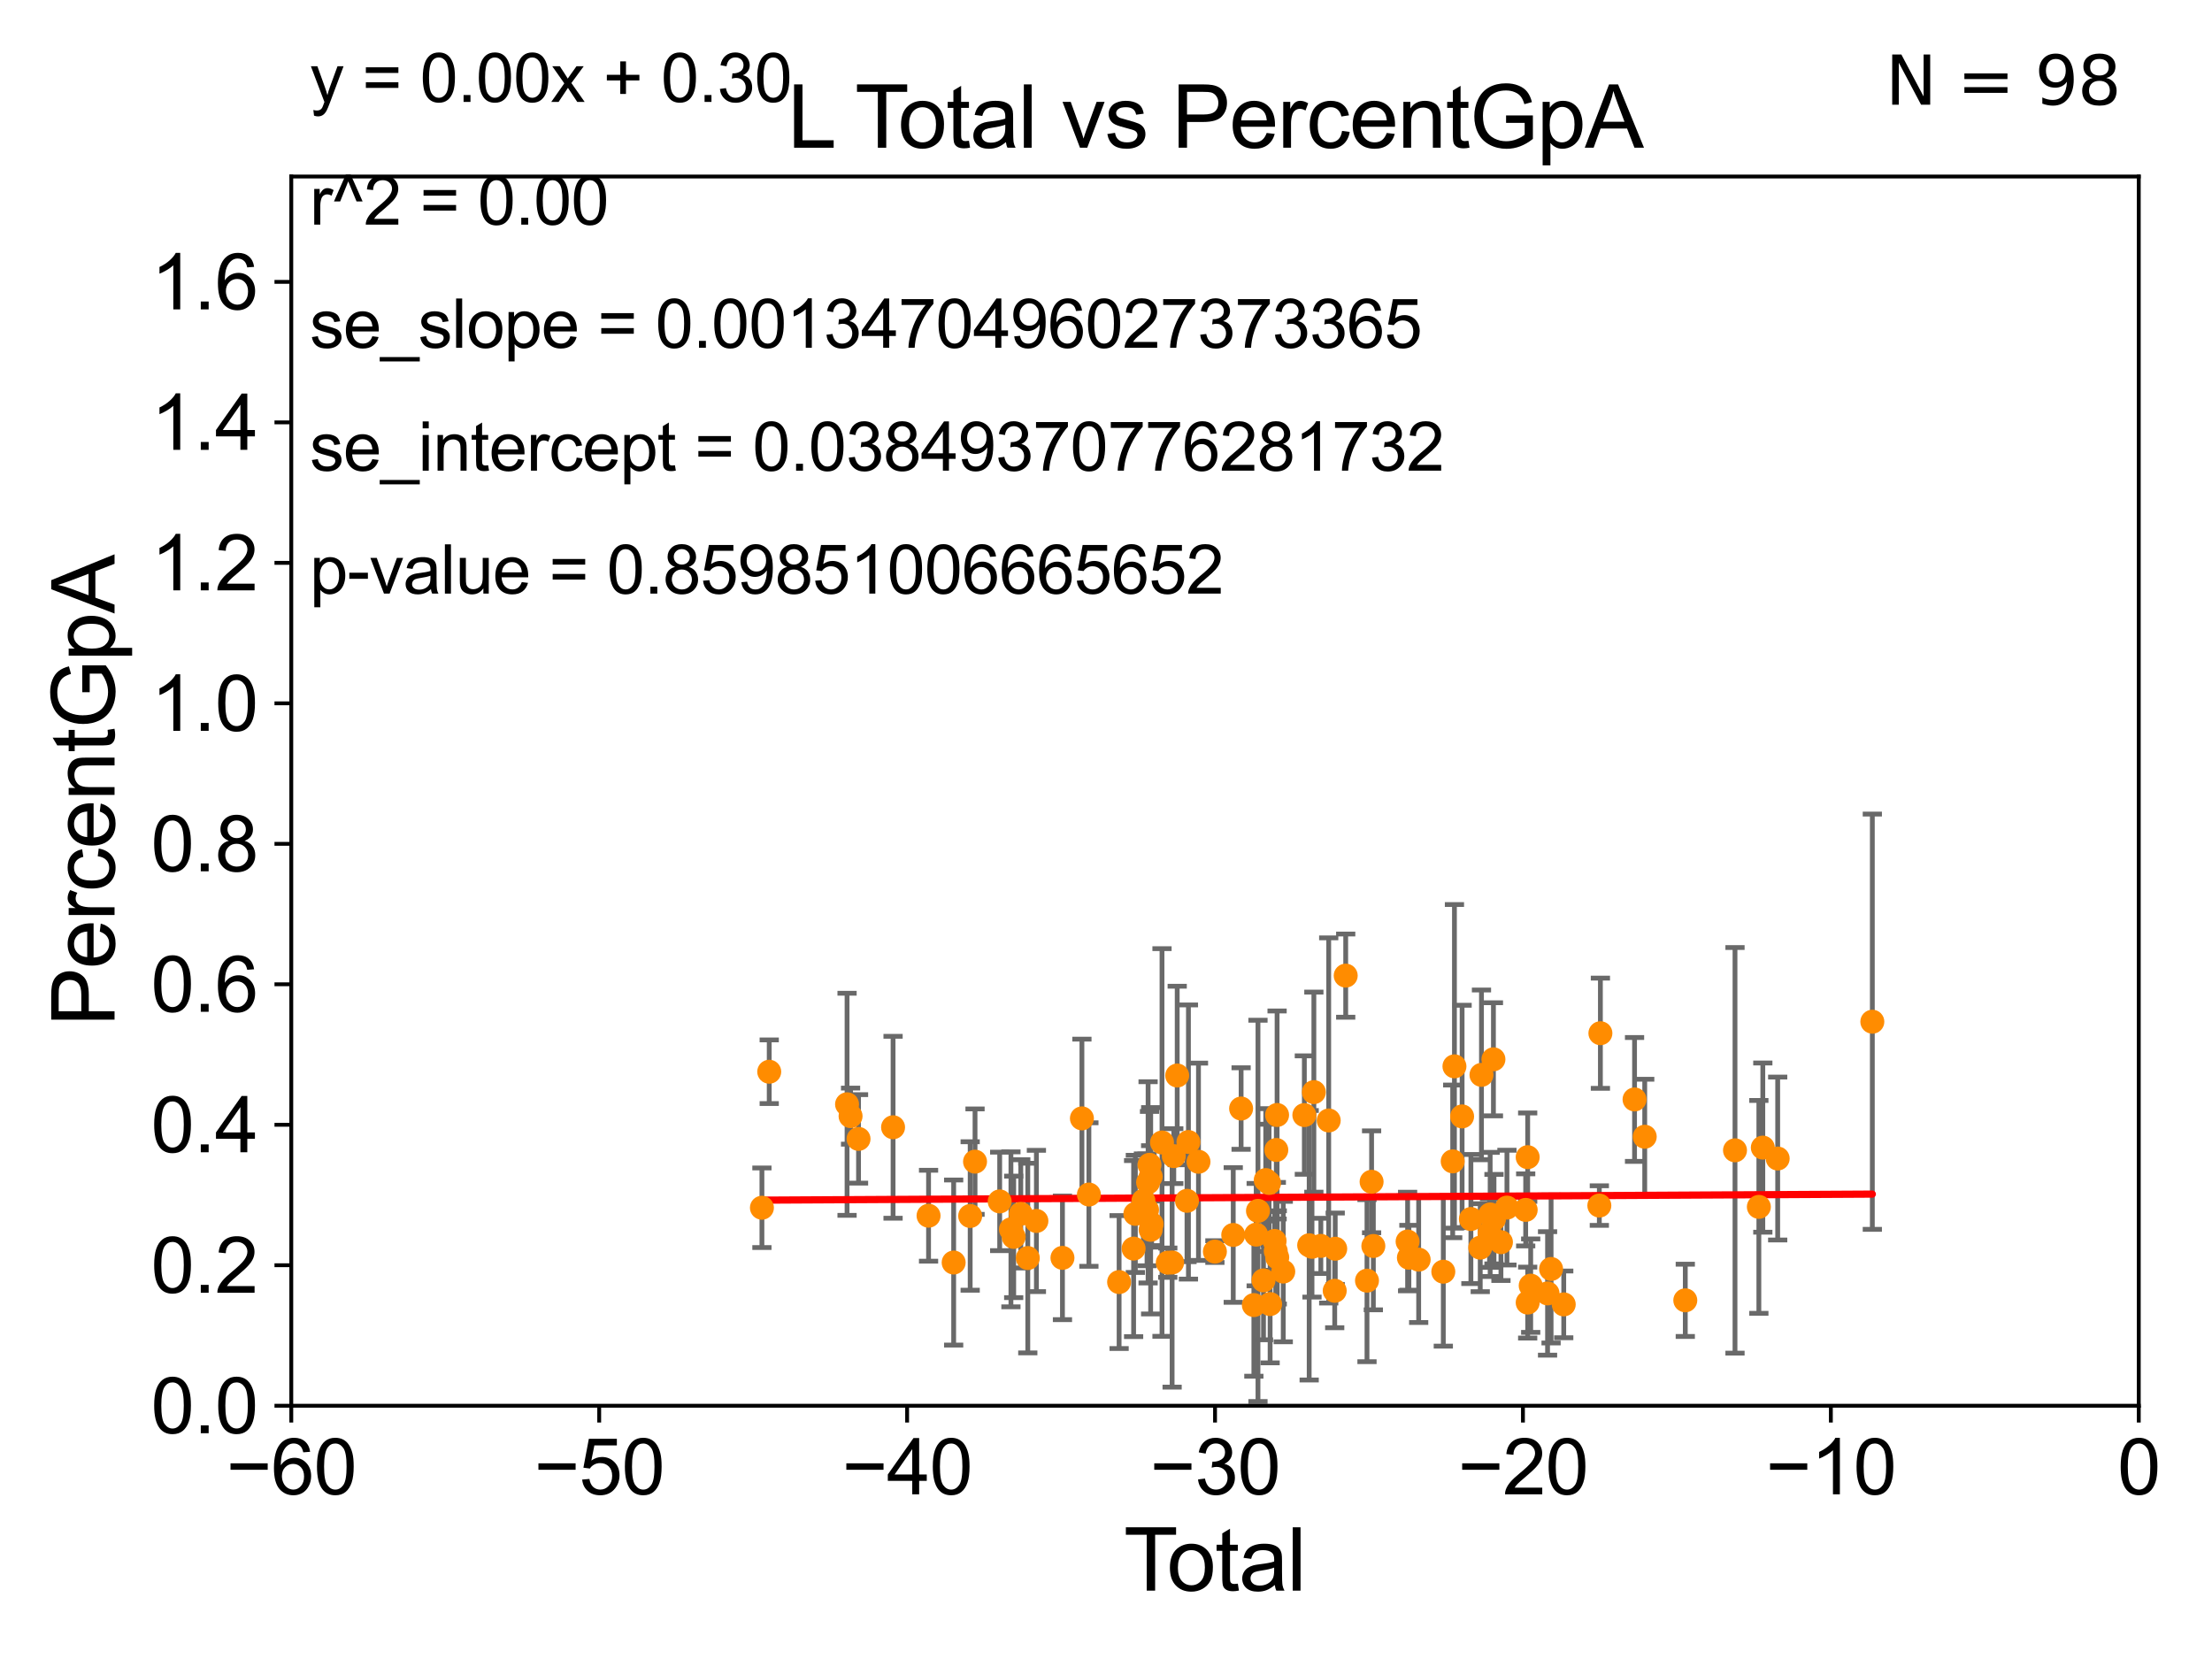 <?xml version="1.0" encoding="utf-8" standalone="no"?>
<!DOCTYPE svg PUBLIC "-//W3C//DTD SVG 1.1//EN"
  "http://www.w3.org/Graphics/SVG/1.1/DTD/svg11.dtd">
<svg xmlns:xlink="http://www.w3.org/1999/xlink" width="460.8pt" height="345.6pt" viewBox="0 0 460.8 345.6" xmlns="http://www.w3.org/2000/svg" version="1.1">
 <defs>
  <style type="text/css">*{stroke-linejoin: round; stroke-linecap: butt}</style>
 </defs>
 <g id="figure_1">
  <g id="patch_1">
   <path d="M 0 345.6 
L 460.8 345.6 
L 460.8 0 
L 0 0 
z
" style="fill: #ffffff"/>
  </g>
  <g id="axes_1">
   <g id="patch_2">
    <path d="M 60.68 292.84 
L 445.545 292.84 
L 445.545 36.775 
L 60.68 36.775 
z
" style="fill: #ffffff"/>
   </g>
   <g id="PathCollection_1">
    <defs>
     <path id="m7686522058" d="M 0 1.118 
C 0.297 1.118 0.581 1 0.791 0.791 
C 1 0.581 1.118 0.297 1.118 0 
C 1.118 -0.297 1 -0.581 0.791 -0.791 
C 0.581 -1 0.297 -1.118 0 -1.118 
C -0.297 -1.118 -0.581 -1 -0.791 -0.791 
C -1 -0.581 -1.118 -0.297 -1.118 0 
C -1.118 0.297 -1 0.581 -0.791 0.791 
C -0.581 1 -0.297 1.118 0 1.118 
z
" style="stroke: #ff8c00"/>
    </defs>
    <g clip-path="url(#p86090eef9a)">
     <use xlink:href="#m7686522058" x="322.384" y="269.441" style="fill: #ff8c00; stroke: #ff8c00"/>
     <use xlink:href="#m7686522058" x="176.457" y="230.042" style="fill: #ff8c00; stroke: #ff8c00"/>
     <use xlink:href="#m7686522058" x="333.171" y="251.144" style="fill: #ff8c00; stroke: #ff8c00"/>
     <use xlink:href="#m7686522058" x="361.433" y="239.633" style="fill: #ff8c00; stroke: #ff8c00"/>
     <use xlink:href="#m7686522058" x="302.988" y="222.136" style="fill: #ff8c00; stroke: #ff8c00"/>
     <use xlink:href="#m7686522058" x="333.393" y="215.238" style="fill: #ff8c00; stroke: #ff8c00"/>
     <use xlink:href="#m7686522058" x="302.624" y="241.934" style="fill: #ff8c00; stroke: #ff8c00"/>
     <use xlink:href="#m7686522058" x="208.253" y="250.274" style="fill: #ff8c00; stroke: #ff8c00"/>
     <use xlink:href="#m7686522058" x="366.403" y="251.415" style="fill: #ff8c00; stroke: #ff8c00"/>
     <use xlink:href="#m7686522058" x="367.227" y="239.066" style="fill: #ff8c00; stroke: #ff8c00"/>
     <use xlink:href="#m7686522058" x="210.596" y="256.094" style="fill: #ff8c00; stroke: #ff8c00"/>
     <use xlink:href="#m7686522058" x="370.325" y="241.343" style="fill: #ff8c00; stroke: #ff8c00"/>
     <use xlink:href="#m7686522058" x="300.668" y="264.918" style="fill: #ff8c00; stroke: #ff8c00"/>
     <use xlink:href="#m7686522058" x="211.172" y="257.665" style="fill: #ff8c00; stroke: #ff8c00"/>
     <use xlink:href="#m7686522058" x="212.648" y="252.869" style="fill: #ff8c00; stroke: #ff8c00"/>
     <use xlink:href="#m7686522058" x="214.108" y="262.075" style="fill: #ff8c00; stroke: #ff8c00"/>
     <use xlink:href="#m7686522058" x="215.901" y="254.347" style="fill: #ff8c00; stroke: #ff8c00"/>
     <use xlink:href="#m7686522058" x="295.535" y="262.405" style="fill: #ff8c00; stroke: #ff8c00"/>
     <use xlink:href="#m7686522058" x="293.501" y="262.01" style="fill: #ff8c00; stroke: #ff8c00"/>
     <use xlink:href="#m7686522058" x="342.627" y="236.801" style="fill: #ff8c00; stroke: #ff8c00"/>
     <use xlink:href="#m7686522058" x="340.506" y="229.035" style="fill: #ff8c00; stroke: #ff8c00"/>
     <use xlink:href="#m7686522058" x="390.041" y="212.841" style="fill: #ff8c00; stroke: #ff8c00"/>
     <use xlink:href="#m7686522058" x="306.415" y="253.941" style="fill: #ff8c00; stroke: #ff8c00"/>
     <use xlink:href="#m7686522058" x="325.755" y="271.729" style="fill: #ff8c00; stroke: #ff8c00"/>
     <use xlink:href="#m7686522058" x="177.19" y="232.508" style="fill: #ff8c00; stroke: #ff8c00"/>
     <use xlink:href="#m7686522058" x="308.362" y="259.913" style="fill: #ff8c00; stroke: #ff8c00"/>
     <use xlink:href="#m7686522058" x="318.873" y="267.823" style="fill: #ff8c00; stroke: #ff8c00"/>
     <use xlink:href="#m7686522058" x="318.244" y="271.352" style="fill: #ff8c00; stroke: #ff8c00"/>
     <use xlink:href="#m7686522058" x="318.243" y="241.061" style="fill: #ff8c00; stroke: #ff8c00"/>
     <use xlink:href="#m7686522058" x="317.828" y="252.045" style="fill: #ff8c00; stroke: #ff8c00"/>
     <use xlink:href="#m7686522058" x="193.435" y="253.254" style="fill: #ff8c00; stroke: #ff8c00"/>
     <use xlink:href="#m7686522058" x="293.23" y="258.632" style="fill: #ff8c00; stroke: #ff8c00"/>
     <use xlink:href="#m7686522058" x="198.665" y="263.007" style="fill: #ff8c00; stroke: #ff8c00"/>
     <use xlink:href="#m7686522058" x="351.077" y="270.882" style="fill: #ff8c00; stroke: #ff8c00"/>
     <use xlink:href="#m7686522058" x="244.174" y="263.003" style="fill: #ff8c00; stroke: #ff8c00"/>
     <use xlink:href="#m7686522058" x="323.12" y="264.352" style="fill: #ff8c00; stroke: #ff8c00"/>
     <use xlink:href="#m7686522058" x="313.923" y="251.568" style="fill: #ff8c00; stroke: #ff8c00"/>
     <use xlink:href="#m7686522058" x="312.675" y="258.768" style="fill: #ff8c00; stroke: #ff8c00"/>
     <use xlink:href="#m7686522058" x="311.227" y="253.967" style="fill: #ff8c00; stroke: #ff8c00"/>
     <use xlink:href="#m7686522058" x="311.11" y="220.673" style="fill: #ff8c00; stroke: #ff8c00"/>
     <use xlink:href="#m7686522058" x="202.106" y="253.312" style="fill: #ff8c00; stroke: #ff8c00"/>
     <use xlink:href="#m7686522058" x="310.427" y="252.991" style="fill: #ff8c00; stroke: #ff8c00"/>
     <use xlink:href="#m7686522058" x="178.849" y="237.253" style="fill: #ff8c00; stroke: #ff8c00"/>
     <use xlink:href="#m7686522058" x="203.118" y="241.991" style="fill: #ff8c00; stroke: #ff8c00"/>
     <use xlink:href="#m7686522058" x="160.243" y="223.262" style="fill: #ff8c00; stroke: #ff8c00"/>
     <use xlink:href="#m7686522058" x="308.618" y="223.915" style="fill: #ff8c00; stroke: #ff8c00"/>
     <use xlink:href="#m7686522058" x="158.722" y="251.594" style="fill: #ff8c00; stroke: #ff8c00"/>
     <use xlink:href="#m7686522058" x="186.042" y="234.829" style="fill: #ff8c00; stroke: #ff8c00"/>
     <use xlink:href="#m7686522058" x="310.299" y="256.866" style="fill: #ff8c00; stroke: #ff8c00"/>
     <use xlink:href="#m7686522058" x="244.52" y="240.841" style="fill: #ff8c00; stroke: #ff8c00"/>
     <use xlink:href="#m7686522058" x="304.582" y="232.572" style="fill: #ff8c00; stroke: #ff8c00"/>
     <use xlink:href="#m7686522058" x="264.588" y="271.66" style="fill: #ff8c00; stroke: #ff8c00"/>
     <use xlink:href="#m7686522058" x="278.15" y="260.133" style="fill: #ff8c00; stroke: #ff8c00"/>
     <use xlink:href="#m7686522058" x="271.72" y="232.291" style="fill: #ff8c00; stroke: #ff8c00"/>
     <use xlink:href="#m7686522058" x="239.168" y="246.304" style="fill: #ff8c00; stroke: #ff8c00"/>
     <use xlink:href="#m7686522058" x="278.045" y="268.894" style="fill: #ff8c00; stroke: #ff8c00"/>
     <use xlink:href="#m7686522058" x="276.796" y="233.413" style="fill: #ff8c00; stroke: #ff8c00"/>
     <use xlink:href="#m7686522058" x="238.95" y="252.041" style="fill: #ff8c00; stroke: #ff8c00"/>
     <use xlink:href="#m7686522058" x="243.27" y="263.043" style="fill: #ff8c00; stroke: #ff8c00"/>
     <use xlink:href="#m7686522058" x="267.327" y="264.89" style="fill: #ff8c00; stroke: #ff8c00"/>
     <use xlink:href="#m7686522058" x="233.131" y="267.078" style="fill: #ff8c00; stroke: #ff8c00"/>
     <use xlink:href="#m7686522058" x="264.369" y="246.435" style="fill: #ff8c00; stroke: #ff8c00"/>
     <use xlink:href="#m7686522058" x="275.156" y="259.543" style="fill: #ff8c00; stroke: #ff8c00"/>
     <use xlink:href="#m7686522058" x="256.909" y="257.264" style="fill: #ff8c00; stroke: #ff8c00"/>
     <use xlink:href="#m7686522058" x="280.335" y="203.239" style="fill: #ff8c00; stroke: #ff8c00"/>
     <use xlink:href="#m7686522058" x="258.546" y="230.927" style="fill: #ff8c00; stroke: #ff8c00"/>
     <use xlink:href="#m7686522058" x="242.067" y="237.999" style="fill: #ff8c00; stroke: #ff8c00"/>
     <use xlink:href="#m7686522058" x="263.676" y="245.828" style="fill: #ff8c00; stroke: #ff8c00"/>
     <use xlink:href="#m7686522058" x="273.702" y="227.51" style="fill: #ff8c00; stroke: #ff8c00"/>
     <use xlink:href="#m7686522058" x="261.202" y="271.869" style="fill: #ff8c00; stroke: #ff8c00"/>
     <use xlink:href="#m7686522058" x="265.519" y="258.511" style="fill: #ff8c00; stroke: #ff8c00"/>
     <use xlink:href="#m7686522058" x="263.211" y="266.729" style="fill: #ff8c00; stroke: #ff8c00"/>
     <use xlink:href="#m7686522058" x="238.198" y="250.132" style="fill: #ff8c00; stroke: #ff8c00"/>
     <use xlink:href="#m7686522058" x="273.312" y="259.734" style="fill: #ff8c00; stroke: #ff8c00"/>
     <use xlink:href="#m7686522058" x="261.687" y="257.195" style="fill: #ff8c00; stroke: #ff8c00"/>
     <use xlink:href="#m7686522058" x="272.725" y="259.41" style="fill: #ff8c00; stroke: #ff8c00"/>
     <use xlink:href="#m7686522058" x="239.906" y="255" style="fill: #ff8c00; stroke: #ff8c00"/>
     <use xlink:href="#m7686522058" x="262.059" y="252.247" style="fill: #ff8c00; stroke: #ff8c00"/>
     <use xlink:href="#m7686522058" x="236.515" y="252.871" style="fill: #ff8c00; stroke: #ff8c00"/>
     <use xlink:href="#m7686522058" x="239.712" y="245.109" style="fill: #ff8c00; stroke: #ff8c00"/>
     <use xlink:href="#m7686522058" x="253.085" y="260.73" style="fill: #ff8c00; stroke: #ff8c00"/>
     <use xlink:href="#m7686522058" x="236.152" y="260.105" style="fill: #ff8c00; stroke: #ff8c00"/>
     <use xlink:href="#m7686522058" x="239.463" y="242.651" style="fill: #ff8c00; stroke: #ff8c00"/>
     <use xlink:href="#m7686522058" x="265.879" y="239.556" style="fill: #ff8c00; stroke: #ff8c00"/>
     <use xlink:href="#m7686522058" x="286.092" y="259.567" style="fill: #ff8c00; stroke: #ff8c00"/>
     <use xlink:href="#m7686522058" x="239.7" y="256.194" style="fill: #ff8c00; stroke: #ff8c00"/>
     <use xlink:href="#m7686522058" x="247.574" y="237.902" style="fill: #ff8c00; stroke: #ff8c00"/>
     <use xlink:href="#m7686522058" x="265.764" y="260.63" style="fill: #ff8c00; stroke: #ff8c00"/>
     <use xlink:href="#m7686522058" x="285.729" y="246.186" style="fill: #ff8c00; stroke: #ff8c00"/>
     <use xlink:href="#m7686522058" x="225.383" y="232.979" style="fill: #ff8c00; stroke: #ff8c00"/>
     <use xlink:href="#m7686522058" x="249.666" y="242.017" style="fill: #ff8c00; stroke: #ff8c00"/>
     <use xlink:href="#m7686522058" x="221.329" y="262.035" style="fill: #ff8c00; stroke: #ff8c00"/>
     <use xlink:href="#m7686522058" x="266.071" y="261.941" style="fill: #ff8c00; stroke: #ff8c00"/>
     <use xlink:href="#m7686522058" x="284.77" y="266.783" style="fill: #ff8c00; stroke: #ff8c00"/>
     <use xlink:href="#m7686522058" x="266.041" y="232.272" style="fill: #ff8c00; stroke: #ff8c00"/>
     <use xlink:href="#m7686522058" x="245.233" y="224.046" style="fill: #ff8c00; stroke: #ff8c00"/>
     <use xlink:href="#m7686522058" x="226.838" y="248.845" style="fill: #ff8c00; stroke: #ff8c00"/>
     <use xlink:href="#m7686522058" x="247.274" y="250.151" style="fill: #ff8c00; stroke: #ff8c00"/>
    </g>
   </g>
   <g id="matplotlib.axis_1">
    <g id="xtick_1">
     <g id="line2d_1">
      <defs>
       <path id="mf3e6a26f6d" d="M 0 0 
L 0 3.5 
" style="stroke: #000000; stroke-width: 0.8"/>
      </defs>
      <g>
       <use xlink:href="#mf3e6a26f6d" x="60.68" y="292.84" style="stroke: #000000; stroke-width: 0.8"/>
      </g>
     </g>
     <g id="text_1">
      <!-- −60 -->
      <g transform="translate(47.11 311.293)scale(0.16 -0.16)">
       <defs>
        <path id="ArialMT-2212" d="M 3381 1997 
L 356 1997 
L 356 2522 
L 3381 2522 
L 3381 1997 
z
" transform="scale(0.016)"/>
        <path id="ArialMT-36" d="M 3184 3459 
L 2625 3416 
Q 2550 3747 2413 3897 
Q 2184 4138 1850 4138 
Q 1581 4138 1378 3988 
Q 1113 3794 959 3422 
Q 806 3050 800 2363 
Q 1003 2672 1297 2822 
Q 1591 2972 1913 2972 
Q 2475 2972 2870 2558 
Q 3266 2144 3266 1488 
Q 3266 1056 3080 686 
Q 2894 316 2569 119 
Q 2244 -78 1831 -78 
Q 1128 -78 684 439 
Q 241 956 241 2144 
Q 241 3472 731 4075 
Q 1159 4600 1884 4600 
Q 2425 4600 2770 4297 
Q 3116 3994 3184 3459 
z
M 888 1484 
Q 888 1194 1011 928 
Q 1134 663 1356 523 
Q 1578 384 1822 384 
Q 2178 384 2434 671 
Q 2691 959 2691 1453 
Q 2691 1928 2437 2201 
Q 2184 2475 1800 2475 
Q 1419 2475 1153 2201 
Q 888 1928 888 1484 
z
" transform="scale(0.016)"/>
        <path id="ArialMT-30" d="M 266 2259 
Q 266 3072 433 3567 
Q 600 4063 929 4331 
Q 1259 4600 1759 4600 
Q 2128 4600 2406 4451 
Q 2684 4303 2865 4023 
Q 3047 3744 3150 3342 
Q 3253 2941 3253 2259 
Q 3253 1453 3087 958 
Q 2922 463 2592 192 
Q 2263 -78 1759 -78 
Q 1097 -78 719 397 
Q 266 969 266 2259 
z
M 844 2259 
Q 844 1131 1108 757 
Q 1372 384 1759 384 
Q 2147 384 2411 759 
Q 2675 1134 2675 2259 
Q 2675 3391 2411 3762 
Q 2147 4134 1753 4134 
Q 1366 4134 1134 3806 
Q 844 3388 844 2259 
z
" transform="scale(0.016)"/>
       </defs>
       <use xlink:href="#ArialMT-2212"/>
       <use xlink:href="#ArialMT-36" x="58.398"/>
       <use xlink:href="#ArialMT-30" x="114.014"/>
      </g>
     </g>
    </g>
    <g id="xtick_2">
     <g id="line2d_2">
      <g>
       <use xlink:href="#mf3e6a26f6d" x="124.824" y="292.84" style="stroke: #000000; stroke-width: 0.8"/>
      </g>
     </g>
     <g id="text_2">
      <!-- −50 -->
      <g transform="translate(111.254 311.293)scale(0.16 -0.16)">
       <defs>
        <path id="ArialMT-35" d="M 266 1200 
L 856 1250 
Q 922 819 1161 601 
Q 1400 384 1738 384 
Q 2144 384 2425 690 
Q 2706 997 2706 1503 
Q 2706 1984 2436 2262 
Q 2166 2541 1728 2541 
Q 1456 2541 1237 2417 
Q 1019 2294 894 2097 
L 366 2166 
L 809 4519 
L 3088 4519 
L 3088 3981 
L 1259 3981 
L 1013 2750 
Q 1425 3038 1878 3038 
Q 2478 3038 2890 2622 
Q 3303 2206 3303 1553 
Q 3303 931 2941 478 
Q 2500 -78 1738 -78 
Q 1113 -78 717 272 
Q 322 622 266 1200 
z
" transform="scale(0.016)"/>
       </defs>
       <use xlink:href="#ArialMT-2212"/>
       <use xlink:href="#ArialMT-35" x="58.398"/>
       <use xlink:href="#ArialMT-30" x="114.014"/>
      </g>
     </g>
    </g>
    <g id="xtick_3">
     <g id="line2d_3">
      <g>
       <use xlink:href="#mf3e6a26f6d" x="188.968" y="292.84" style="stroke: #000000; stroke-width: 0.8"/>
      </g>
     </g>
     <g id="text_3">
      <!-- −40 -->
      <g transform="translate(175.398 311.293)scale(0.16 -0.16)">
       <defs>
        <path id="ArialMT-34" d="M 2069 0 
L 2069 1097 
L 81 1097 
L 81 1613 
L 2172 4581 
L 2631 4581 
L 2631 1613 
L 3250 1613 
L 3250 1097 
L 2631 1097 
L 2631 0 
L 2069 0 
z
M 2069 1613 
L 2069 3678 
L 634 1613 
L 2069 1613 
z
" transform="scale(0.016)"/>
       </defs>
       <use xlink:href="#ArialMT-2212"/>
       <use xlink:href="#ArialMT-34" x="58.398"/>
       <use xlink:href="#ArialMT-30" x="114.014"/>
      </g>
     </g>
    </g>
    <g id="xtick_4">
     <g id="line2d_4">
      <g>
       <use xlink:href="#mf3e6a26f6d" x="253.113" y="292.84" style="stroke: #000000; stroke-width: 0.8"/>
      </g>
     </g>
     <g id="text_4">
      <!-- −30 -->
      <g transform="translate(239.542 311.293)scale(0.16 -0.16)">
       <defs>
        <path id="ArialMT-33" d="M 269 1209 
L 831 1284 
Q 928 806 1161 595 
Q 1394 384 1728 384 
Q 2125 384 2398 659 
Q 2672 934 2672 1341 
Q 2672 1728 2419 1979 
Q 2166 2231 1775 2231 
Q 1616 2231 1378 2169 
L 1441 2663 
Q 1497 2656 1531 2656 
Q 1891 2656 2178 2843 
Q 2466 3031 2466 3422 
Q 2466 3731 2256 3934 
Q 2047 4138 1716 4138 
Q 1388 4138 1169 3931 
Q 950 3725 888 3313 
L 325 3413 
Q 428 3978 793 4289 
Q 1159 4600 1703 4600 
Q 2078 4600 2393 4439 
Q 2709 4278 2876 4000 
Q 3044 3722 3044 3409 
Q 3044 3113 2884 2869 
Q 2725 2625 2413 2481 
Q 2819 2388 3044 2092 
Q 3269 1797 3269 1353 
Q 3269 753 2831 336 
Q 2394 -81 1725 -81 
Q 1122 -81 723 278 
Q 325 638 269 1209 
z
" transform="scale(0.016)"/>
       </defs>
       <use xlink:href="#ArialMT-2212"/>
       <use xlink:href="#ArialMT-33" x="58.398"/>
       <use xlink:href="#ArialMT-30" x="114.014"/>
      </g>
     </g>
    </g>
    <g id="xtick_5">
     <g id="line2d_5">
      <g>
       <use xlink:href="#mf3e6a26f6d" x="317.257" y="292.84" style="stroke: #000000; stroke-width: 0.8"/>
      </g>
     </g>
     <g id="text_5">
      <!-- −20 -->
      <g transform="translate(303.687 311.293)scale(0.16 -0.16)">
       <defs>
        <path id="ArialMT-32" d="M 3222 541 
L 3222 0 
L 194 0 
Q 188 203 259 391 
Q 375 700 629 1000 
Q 884 1300 1366 1694 
Q 2113 2306 2375 2664 
Q 2638 3022 2638 3341 
Q 2638 3675 2398 3904 
Q 2159 4134 1775 4134 
Q 1369 4134 1125 3890 
Q 881 3647 878 3216 
L 300 3275 
Q 359 3922 746 4261 
Q 1134 4600 1788 4600 
Q 2447 4600 2831 4234 
Q 3216 3869 3216 3328 
Q 3216 3053 3103 2787 
Q 2991 2522 2730 2228 
Q 2469 1934 1863 1422 
Q 1356 997 1212 845 
Q 1069 694 975 541 
L 3222 541 
z
" transform="scale(0.016)"/>
       </defs>
       <use xlink:href="#ArialMT-2212"/>
       <use xlink:href="#ArialMT-32" x="58.398"/>
       <use xlink:href="#ArialMT-30" x="114.014"/>
      </g>
     </g>
    </g>
    <g id="xtick_6">
     <g id="line2d_6">
      <g>
       <use xlink:href="#mf3e6a26f6d" x="381.401" y="292.84" style="stroke: #000000; stroke-width: 0.8"/>
      </g>
     </g>
     <g id="text_6">
      <!-- −10 -->
      <g transform="translate(367.831 311.293)scale(0.16 -0.16)">
       <defs>
        <path id="ArialMT-31" d="M 2384 0 
L 1822 0 
L 1822 3584 
Q 1619 3391 1289 3197 
Q 959 3003 697 2906 
L 697 3450 
Q 1169 3672 1522 3987 
Q 1875 4303 2022 4600 
L 2384 4600 
L 2384 0 
z
" transform="scale(0.016)"/>
       </defs>
       <use xlink:href="#ArialMT-2212"/>
       <use xlink:href="#ArialMT-31" x="58.398"/>
       <use xlink:href="#ArialMT-30" x="114.014"/>
      </g>
     </g>
    </g>
    <g id="xtick_7">
     <g id="line2d_7">
      <g>
       <use xlink:href="#mf3e6a26f6d" x="445.545" y="292.84" style="stroke: #000000; stroke-width: 0.8"/>
      </g>
     </g>
     <g id="text_7">
      <!-- 0 -->
      <g transform="translate(441.096 311.293)scale(0.16 -0.16)">
       <use xlink:href="#ArialMT-30"/>
      </g>
     </g>
    </g>
    <g id="text_8">
     <!-- Total -->
     <g transform="translate(234.107 331.357)scale(0.18 -0.18)">
      <defs>
       <path id="ArialMT-54" d="M 1659 0 
L 1659 4041 
L 150 4041 
L 150 4581 
L 3781 4581 
L 3781 4041 
L 2266 4041 
L 2266 0 
L 1659 0 
z
" transform="scale(0.016)"/>
       <path id="ArialMT-6f" d="M 213 1659 
Q 213 2581 725 3025 
Q 1153 3394 1769 3394 
Q 2453 3394 2887 2945 
Q 3322 2497 3322 1706 
Q 3322 1066 3130 698 
Q 2938 331 2570 128 
Q 2203 -75 1769 -75 
Q 1072 -75 642 372 
Q 213 819 213 1659 
z
M 791 1659 
Q 791 1022 1069 705 
Q 1347 388 1769 388 
Q 2188 388 2466 706 
Q 2744 1025 2744 1678 
Q 2744 2294 2464 2611 
Q 2184 2928 1769 2928 
Q 1347 2928 1069 2612 
Q 791 2297 791 1659 
z
" transform="scale(0.016)"/>
       <path id="ArialMT-74" d="M 1650 503 
L 1731 6 
Q 1494 -44 1306 -44 
Q 1000 -44 831 53 
Q 663 150 594 308 
Q 525 466 525 972 
L 525 2881 
L 113 2881 
L 113 3319 
L 525 3319 
L 525 4141 
L 1084 4478 
L 1084 3319 
L 1650 3319 
L 1650 2881 
L 1084 2881 
L 1084 941 
Q 1084 700 1114 631 
Q 1144 563 1211 522 
Q 1278 481 1403 481 
Q 1497 481 1650 503 
z
" transform="scale(0.016)"/>
       <path id="ArialMT-61" d="M 2588 409 
Q 2275 144 1986 34 
Q 1697 -75 1366 -75 
Q 819 -75 525 192 
Q 231 459 231 875 
Q 231 1119 342 1320 
Q 453 1522 633 1644 
Q 813 1766 1038 1828 
Q 1203 1872 1538 1913 
Q 2219 1994 2541 2106 
Q 2544 2222 2544 2253 
Q 2544 2597 2384 2738 
Q 2169 2928 1744 2928 
Q 1347 2928 1158 2789 
Q 969 2650 878 2297 
L 328 2372 
Q 403 2725 575 2942 
Q 747 3159 1072 3276 
Q 1397 3394 1825 3394 
Q 2250 3394 2515 3294 
Q 2781 3194 2906 3042 
Q 3031 2891 3081 2659 
Q 3109 2516 3109 2141 
L 3109 1391 
Q 3109 606 3145 398 
Q 3181 191 3288 0 
L 2700 0 
Q 2613 175 2588 409 
z
M 2541 1666 
Q 2234 1541 1622 1453 
Q 1275 1403 1131 1340 
Q 988 1278 909 1158 
Q 831 1038 831 891 
Q 831 666 1001 516 
Q 1172 366 1500 366 
Q 1825 366 2078 508 
Q 2331 650 2450 897 
Q 2541 1088 2541 1459 
L 2541 1666 
z
" transform="scale(0.016)"/>
       <path id="ArialMT-6c" d="M 409 0 
L 409 4581 
L 972 4581 
L 972 0 
L 409 0 
z
" transform="scale(0.016)"/>
      </defs>
      <use xlink:href="#ArialMT-54"/>
      <use xlink:href="#ArialMT-6f" x="49.959"/>
      <use xlink:href="#ArialMT-74" x="105.574"/>
      <use xlink:href="#ArialMT-61" x="133.357"/>
      <use xlink:href="#ArialMT-6c" x="188.973"/>
     </g>
    </g>
   </g>
   <g id="matplotlib.axis_2">
    <g id="ytick_1">
     <g id="line2d_8">
      <defs>
       <path id="m0625426688" d="M 0 0 
L -3.5 0 
" style="stroke: #000000; stroke-width: 0.8"/>
      </defs>
      <g>
       <use xlink:href="#m0625426688" x="60.68" y="292.84" style="stroke: #000000; stroke-width: 0.8"/>
      </g>
     </g>
     <g id="text_9">
      <!-- 0.0 -->
      <g transform="translate(31.44 298.566)scale(0.16 -0.16)">
       <defs>
        <path id="ArialMT-2e" d="M 581 0 
L 581 641 
L 1222 641 
L 1222 0 
L 581 0 
z
" transform="scale(0.016)"/>
       </defs>
       <use xlink:href="#ArialMT-30"/>
       <use xlink:href="#ArialMT-2e" x="55.615"/>
       <use xlink:href="#ArialMT-30" x="83.398"/>
      </g>
     </g>
    </g>
    <g id="ytick_2">
     <g id="line2d_9">
      <g>
       <use xlink:href="#m0625426688" x="60.68" y="263.575" style="stroke: #000000; stroke-width: 0.8"/>
      </g>
     </g>
     <g id="text_10">
      <!-- 0.2 -->
      <g transform="translate(31.44 269.302)scale(0.16 -0.16)">
       <use xlink:href="#ArialMT-30"/>
       <use xlink:href="#ArialMT-2e" x="55.615"/>
       <use xlink:href="#ArialMT-32" x="83.398"/>
      </g>
     </g>
    </g>
    <g id="ytick_3">
     <g id="line2d_10">
      <g>
       <use xlink:href="#m0625426688" x="60.68" y="234.311" style="stroke: #000000; stroke-width: 0.8"/>
      </g>
     </g>
     <g id="text_11">
      <!-- 0.4 -->
      <g transform="translate(31.44 240.037)scale(0.16 -0.16)">
       <use xlink:href="#ArialMT-30"/>
       <use xlink:href="#ArialMT-2e" x="55.615"/>
       <use xlink:href="#ArialMT-34" x="83.398"/>
      </g>
     </g>
    </g>
    <g id="ytick_4">
     <g id="line2d_11">
      <g>
       <use xlink:href="#m0625426688" x="60.68" y="205.046" style="stroke: #000000; stroke-width: 0.8"/>
      </g>
     </g>
     <g id="text_12">
      <!-- 0.6 -->
      <g transform="translate(31.44 210.772)scale(0.16 -0.16)">
       <use xlink:href="#ArialMT-30"/>
       <use xlink:href="#ArialMT-2e" x="55.615"/>
       <use xlink:href="#ArialMT-36" x="83.398"/>
      </g>
     </g>
    </g>
    <g id="ytick_5">
     <g id="line2d_12">
      <g>
       <use xlink:href="#m0625426688" x="60.68" y="175.782" style="stroke: #000000; stroke-width: 0.8"/>
      </g>
     </g>
     <g id="text_13">
      <!-- 0.8 -->
      <g transform="translate(31.44 181.508)scale(0.16 -0.16)">
       <defs>
        <path id="ArialMT-38" d="M 1131 2484 
Q 781 2613 612 2850 
Q 444 3088 444 3419 
Q 444 3919 803 4259 
Q 1163 4600 1759 4600 
Q 2359 4600 2725 4251 
Q 3091 3903 3091 3403 
Q 3091 3084 2923 2848 
Q 2756 2613 2416 2484 
Q 2838 2347 3058 2040 
Q 3278 1734 3278 1309 
Q 3278 722 2862 322 
Q 2447 -78 1769 -78 
Q 1091 -78 675 323 
Q 259 725 259 1325 
Q 259 1772 486 2073 
Q 713 2375 1131 2484 
z
M 1019 3438 
Q 1019 3113 1228 2906 
Q 1438 2700 1772 2700 
Q 2097 2700 2305 2904 
Q 2513 3109 2513 3406 
Q 2513 3716 2298 3927 
Q 2084 4138 1766 4138 
Q 1444 4138 1231 3931 
Q 1019 3725 1019 3438 
z
M 838 1322 
Q 838 1081 952 856 
Q 1066 631 1291 507 
Q 1516 384 1775 384 
Q 2178 384 2440 643 
Q 2703 903 2703 1303 
Q 2703 1709 2433 1975 
Q 2163 2241 1756 2241 
Q 1359 2241 1098 1978 
Q 838 1716 838 1322 
z
" transform="scale(0.016)"/>
       </defs>
       <use xlink:href="#ArialMT-30"/>
       <use xlink:href="#ArialMT-2e" x="55.615"/>
       <use xlink:href="#ArialMT-38" x="83.398"/>
      </g>
     </g>
    </g>
    <g id="ytick_6">
     <g id="line2d_13">
      <g>
       <use xlink:href="#m0625426688" x="60.68" y="146.517" style="stroke: #000000; stroke-width: 0.8"/>
      </g>
     </g>
     <g id="text_14">
      <!-- 1.0 -->
      <g transform="translate(31.44 152.243)scale(0.16 -0.16)">
       <use xlink:href="#ArialMT-31"/>
       <use xlink:href="#ArialMT-2e" x="55.615"/>
       <use xlink:href="#ArialMT-30" x="83.398"/>
      </g>
     </g>
    </g>
    <g id="ytick_7">
     <g id="line2d_14">
      <g>
       <use xlink:href="#m0625426688" x="60.68" y="117.252" style="stroke: #000000; stroke-width: 0.8"/>
      </g>
     </g>
     <g id="text_15">
      <!-- 1.2 -->
      <g transform="translate(31.44 122.979)scale(0.16 -0.16)">
       <use xlink:href="#ArialMT-31"/>
       <use xlink:href="#ArialMT-2e" x="55.615"/>
       <use xlink:href="#ArialMT-32" x="83.398"/>
      </g>
     </g>
    </g>
    <g id="ytick_8">
     <g id="line2d_15">
      <g>
       <use xlink:href="#m0625426688" x="60.68" y="87.988" style="stroke: #000000; stroke-width: 0.8"/>
      </g>
     </g>
     <g id="text_16">
      <!-- 1.4 -->
      <g transform="translate(31.44 93.714)scale(0.16 -0.16)">
       <use xlink:href="#ArialMT-31"/>
       <use xlink:href="#ArialMT-2e" x="55.615"/>
       <use xlink:href="#ArialMT-34" x="83.398"/>
      </g>
     </g>
    </g>
    <g id="ytick_9">
     <g id="line2d_16">
      <g>
       <use xlink:href="#m0625426688" x="60.68" y="58.723" style="stroke: #000000; stroke-width: 0.8"/>
      </g>
     </g>
     <g id="text_17">
      <!-- 1.6 -->
      <g transform="translate(31.44 64.45)scale(0.16 -0.16)">
       <use xlink:href="#ArialMT-31"/>
       <use xlink:href="#ArialMT-2e" x="55.615"/>
       <use xlink:href="#ArialMT-36" x="83.398"/>
      </g>
     </g>
    </g>
    <g id="text_18">
     <!-- PercentGpA -->
     <g transform="translate(23.863 213.831)rotate(-90)scale(0.18 -0.18)">
      <defs>
       <path id="ArialMT-50" d="M 494 0 
L 494 4581 
L 2222 4581 
Q 2678 4581 2919 4538 
Q 3256 4481 3484 4323 
Q 3713 4166 3852 3881 
Q 3991 3597 3991 3256 
Q 3991 2672 3619 2267 
Q 3247 1863 2275 1863 
L 1100 1863 
L 1100 0 
L 494 0 
z
M 1100 2403 
L 2284 2403 
Q 2872 2403 3119 2622 
Q 3366 2841 3366 3238 
Q 3366 3525 3220 3729 
Q 3075 3934 2838 4000 
Q 2684 4041 2272 4041 
L 1100 4041 
L 1100 2403 
z
" transform="scale(0.016)"/>
       <path id="ArialMT-65" d="M 2694 1069 
L 3275 997 
Q 3138 488 2766 206 
Q 2394 -75 1816 -75 
Q 1088 -75 661 373 
Q 234 822 234 1631 
Q 234 2469 665 2931 
Q 1097 3394 1784 3394 
Q 2450 3394 2872 2941 
Q 3294 2488 3294 1666 
Q 3294 1616 3291 1516 
L 816 1516 
Q 847 969 1125 678 
Q 1403 388 1819 388 
Q 2128 388 2347 550 
Q 2566 713 2694 1069 
z
M 847 1978 
L 2700 1978 
Q 2663 2397 2488 2606 
Q 2219 2931 1791 2931 
Q 1403 2931 1139 2672 
Q 875 2413 847 1978 
z
" transform="scale(0.016)"/>
       <path id="ArialMT-72" d="M 416 0 
L 416 3319 
L 922 3319 
L 922 2816 
Q 1116 3169 1280 3281 
Q 1444 3394 1641 3394 
Q 1925 3394 2219 3213 
L 2025 2691 
Q 1819 2813 1613 2813 
Q 1428 2813 1281 2702 
Q 1134 2591 1072 2394 
Q 978 2094 978 1738 
L 978 0 
L 416 0 
z
" transform="scale(0.016)"/>
       <path id="ArialMT-63" d="M 2588 1216 
L 3141 1144 
Q 3050 572 2676 248 
Q 2303 -75 1759 -75 
Q 1078 -75 664 370 
Q 250 816 250 1647 
Q 250 2184 428 2587 
Q 606 2991 970 3192 
Q 1334 3394 1763 3394 
Q 2303 3394 2647 3120 
Q 2991 2847 3088 2344 
L 2541 2259 
Q 2463 2594 2264 2762 
Q 2066 2931 1784 2931 
Q 1359 2931 1093 2626 
Q 828 2322 828 1663 
Q 828 994 1084 691 
Q 1341 388 1753 388 
Q 2084 388 2306 591 
Q 2528 794 2588 1216 
z
" transform="scale(0.016)"/>
       <path id="ArialMT-6e" d="M 422 0 
L 422 3319 
L 928 3319 
L 928 2847 
Q 1294 3394 1984 3394 
Q 2284 3394 2536 3286 
Q 2788 3178 2913 3003 
Q 3038 2828 3088 2588 
Q 3119 2431 3119 2041 
L 3119 0 
L 2556 0 
L 2556 2019 
Q 2556 2363 2490 2533 
Q 2425 2703 2258 2804 
Q 2091 2906 1866 2906 
Q 1506 2906 1245 2678 
Q 984 2450 984 1813 
L 984 0 
L 422 0 
z
" transform="scale(0.016)"/>
       <path id="ArialMT-47" d="M 2638 1797 
L 2638 2334 
L 4578 2338 
L 4578 638 
Q 4131 281 3656 101 
Q 3181 -78 2681 -78 
Q 2006 -78 1454 211 
Q 903 500 622 1047 
Q 341 1594 341 2269 
Q 341 2938 620 3517 
Q 900 4097 1425 4378 
Q 1950 4659 2634 4659 
Q 3131 4659 3532 4498 
Q 3934 4338 4162 4050 
Q 4391 3763 4509 3300 
L 3963 3150 
Q 3859 3500 3706 3700 
Q 3553 3900 3268 4020 
Q 2984 4141 2638 4141 
Q 2222 4141 1919 4014 
Q 1616 3888 1430 3681 
Q 1244 3475 1141 3228 
Q 966 2803 966 2306 
Q 966 1694 1177 1281 
Q 1388 869 1791 669 
Q 2194 469 2647 469 
Q 3041 469 3416 620 
Q 3791 772 3984 944 
L 3984 1797 
L 2638 1797 
z
" transform="scale(0.016)"/>
       <path id="ArialMT-70" d="M 422 -1272 
L 422 3319 
L 934 3319 
L 934 2888 
Q 1116 3141 1344 3267 
Q 1572 3394 1897 3394 
Q 2322 3394 2647 3175 
Q 2972 2956 3137 2557 
Q 3303 2159 3303 1684 
Q 3303 1175 3120 767 
Q 2938 359 2589 142 
Q 2241 -75 1856 -75 
Q 1575 -75 1351 44 
Q 1128 163 984 344 
L 984 -1272 
L 422 -1272 
z
M 931 1641 
Q 931 1000 1190 694 
Q 1450 388 1819 388 
Q 2194 388 2461 705 
Q 2728 1022 2728 1688 
Q 2728 2322 2467 2637 
Q 2206 2953 1844 2953 
Q 1484 2953 1207 2617 
Q 931 2281 931 1641 
z
" transform="scale(0.016)"/>
       <path id="ArialMT-41" d="M -9 0 
L 1750 4581 
L 2403 4581 
L 4278 0 
L 3588 0 
L 3053 1388 
L 1138 1388 
L 634 0 
L -9 0 
z
M 1313 1881 
L 2866 1881 
L 2388 3150 
Q 2169 3728 2063 4100 
Q 1975 3659 1816 3225 
L 1313 1881 
z
" transform="scale(0.016)"/>
      </defs>
      <use xlink:href="#ArialMT-50"/>
      <use xlink:href="#ArialMT-65" x="66.699"/>
      <use xlink:href="#ArialMT-72" x="122.314"/>
      <use xlink:href="#ArialMT-63" x="155.615"/>
      <use xlink:href="#ArialMT-65" x="205.615"/>
      <use xlink:href="#ArialMT-6e" x="261.23"/>
      <use xlink:href="#ArialMT-74" x="316.846"/>
      <use xlink:href="#ArialMT-47" x="344.629"/>
      <use xlink:href="#ArialMT-70" x="422.412"/>
      <use xlink:href="#ArialMT-41" x="478.027"/>
     </g>
    </g>
   </g>
   <g id="LineCollection_1">
    <path d="M 322.384 282.303 
L 322.384 256.578 
" clip-path="url(#p86090eef9a)" style="fill: none; stroke: #696969"/>
    <path d="M 176.457 253.172 
L 176.457 206.911 
" clip-path="url(#p86090eef9a)" style="fill: none; stroke: #696969"/>
    <path d="M 333.171 255.268 
L 333.171 247.021 
" clip-path="url(#p86090eef9a)" style="fill: none; stroke: #696969"/>
    <path d="M 361.433 281.882 
L 361.433 197.385 
" clip-path="url(#p86090eef9a)" style="fill: none; stroke: #696969"/>
    <path d="M 302.988 255.839 
L 302.988 188.433 
" clip-path="url(#p86090eef9a)" style="fill: none; stroke: #696969"/>
    <path d="M 333.393 226.716 
L 333.393 203.759 
" clip-path="url(#p86090eef9a)" style="fill: none; stroke: #696969"/>
    <path d="M 302.624 257.835 
L 302.624 226.034 
" clip-path="url(#p86090eef9a)" style="fill: none; stroke: #696969"/>
    <path d="M 208.253 260.531 
L 208.253 240.018 
" clip-path="url(#p86090eef9a)" style="fill: none; stroke: #696969"/>
    <path d="M 366.403 273.587 
L 366.403 229.244 
" clip-path="url(#p86090eef9a)" style="fill: none; stroke: #696969"/>
    <path d="M 367.227 256.69 
L 367.227 221.441 
" clip-path="url(#p86090eef9a)" style="fill: none; stroke: #696969"/>
    <path d="M 210.596 272.236 
L 210.596 239.952 
" clip-path="url(#p86090eef9a)" style="fill: none; stroke: #696969"/>
    <path d="M 370.325 258.314 
L 370.325 224.371 
" clip-path="url(#p86090eef9a)" style="fill: none; stroke: #696969"/>
    <path d="M 300.668 280.424 
L 300.668 249.412 
" clip-path="url(#p86090eef9a)" style="fill: none; stroke: #696969"/>
    <path d="M 211.172 270.321 
L 211.172 245.01 
" clip-path="url(#p86090eef9a)" style="fill: none; stroke: #696969"/>
    <path d="M 212.648 264.144 
L 212.648 241.594 
" clip-path="url(#p86090eef9a)" style="fill: none; stroke: #696969"/>
    <path d="M 214.108 281.829 
L 214.108 242.322 
" clip-path="url(#p86090eef9a)" style="fill: none; stroke: #696969"/>
    <path d="M 215.901 269.064 
L 215.901 239.631 
" clip-path="url(#p86090eef9a)" style="fill: none; stroke: #696969"/>
    <path d="M 295.535 275.502 
L 295.535 249.307 
" clip-path="url(#p86090eef9a)" style="fill: none; stroke: #696969"/>
    <path d="M 293.501 268.767 
L 293.501 255.254 
" clip-path="url(#p86090eef9a)" style="fill: none; stroke: #696969"/>
    <path d="M 342.627 248.777 
L 342.627 224.825 
" clip-path="url(#p86090eef9a)" style="fill: none; stroke: #696969"/>
    <path d="M 340.506 241.938 
L 340.506 216.132 
" clip-path="url(#p86090eef9a)" style="fill: none; stroke: #696969"/>
    <path d="M 390.041 256.096 
L 390.041 169.585 
" clip-path="url(#p86090eef9a)" style="fill: none; stroke: #696969"/>
    <path d="M 306.415 267.385 
L 306.415 240.497 
" clip-path="url(#p86090eef9a)" style="fill: none; stroke: #696969"/>
    <path d="M 325.755 278.679 
L 325.755 264.778 
" clip-path="url(#p86090eef9a)" style="fill: none; stroke: #696969"/>
    <path d="M 177.19 238.349 
L 177.19 226.668 
" clip-path="url(#p86090eef9a)" style="fill: none; stroke: #696969"/>
    <path d="M 308.362 269.073 
L 308.362 250.753 
" clip-path="url(#p86090eef9a)" style="fill: none; stroke: #696969"/>
    <path d="M 318.873 277.554 
L 318.873 258.093 
" clip-path="url(#p86090eef9a)" style="fill: none; stroke: #696969"/>
    <path d="M 318.244 278.743 
L 318.244 263.961 
" clip-path="url(#p86090eef9a)" style="fill: none; stroke: #696969"/>
    <path d="M 318.243 250.273 
L 318.243 231.849 
" clip-path="url(#p86090eef9a)" style="fill: none; stroke: #696969"/>
    <path d="M 317.828 259.556 
L 317.828 244.534 
" clip-path="url(#p86090eef9a)" style="fill: none; stroke: #696969"/>
    <path d="M 193.435 262.723 
L 193.435 243.784 
" clip-path="url(#p86090eef9a)" style="fill: none; stroke: #696969"/>
    <path d="M 293.23 268.908 
L 293.23 248.356 
" clip-path="url(#p86090eef9a)" style="fill: none; stroke: #696969"/>
    <path d="M 198.665 280.203 
L 198.665 245.812 
" clip-path="url(#p86090eef9a)" style="fill: none; stroke: #696969"/>
    <path d="M 351.077 278.408 
L 351.077 263.356 
" clip-path="url(#p86090eef9a)" style="fill: none; stroke: #696969"/>
    <path d="M 244.174 288.965 
L 244.174 237.042 
" clip-path="url(#p86090eef9a)" style="fill: none; stroke: #696969"/>
    <path d="M 323.12 279.767 
L 323.12 248.938 
" clip-path="url(#p86090eef9a)" style="fill: none; stroke: #696969"/>
    <path d="M 313.923 263.519 
L 313.923 239.616 
" clip-path="url(#p86090eef9a)" style="fill: none; stroke: #696969"/>
    <path d="M 312.675 266.75 
L 312.675 250.785 
" clip-path="url(#p86090eef9a)" style="fill: none; stroke: #696969"/>
    <path d="M 311.227 263.286 
L 311.227 244.648 
" clip-path="url(#p86090eef9a)" style="fill: none; stroke: #696969"/>
    <path d="M 311.11 232.452 
L 311.11 208.893 
" clip-path="url(#p86090eef9a)" style="fill: none; stroke: #696969"/>
    <path d="M 202.106 268.777 
L 202.106 237.846 
" clip-path="url(#p86090eef9a)" style="fill: none; stroke: #696969"/>
    <path d="M 310.427 265.922 
L 310.427 240.06 
" clip-path="url(#p86090eef9a)" style="fill: none; stroke: #696969"/>
    <path d="M 178.849 246.469 
L 178.849 228.036 
" clip-path="url(#p86090eef9a)" style="fill: none; stroke: #696969"/>
    <path d="M 203.118 252.974 
L 203.118 231.008 
" clip-path="url(#p86090eef9a)" style="fill: none; stroke: #696969"/>
    <path d="M 160.243 229.891 
L 160.243 216.634 
" clip-path="url(#p86090eef9a)" style="fill: none; stroke: #696969"/>
    <path d="M 308.618 241.594 
L 308.618 206.236 
" clip-path="url(#p86090eef9a)" style="fill: none; stroke: #696969"/>
    <path d="M 158.722 259.884 
L 158.722 243.305 
" clip-path="url(#p86090eef9a)" style="fill: none; stroke: #696969"/>
    <path d="M 186.042 253.778 
L 186.042 215.881 
" clip-path="url(#p86090eef9a)" style="fill: none; stroke: #696969"/>
    <path d="M 310.299 264.014 
L 310.299 249.719 
" clip-path="url(#p86090eef9a)" style="fill: none; stroke: #696969"/>
    <path d="M 244.52 246.554 
L 244.52 235.127 
" clip-path="url(#p86090eef9a)" style="fill: none; stroke: #696969"/>
    <path d="M 304.582 255.734 
L 304.582 209.411 
" clip-path="url(#p86090eef9a)" style="fill: none; stroke: #696969"/>
    <path d="M 264.588 283.912 
L 264.588 259.408 
" clip-path="url(#p86090eef9a)" style="fill: none; stroke: #696969"/>
    <path d="M 278.15 267.566 
L 278.15 252.699 
" clip-path="url(#p86090eef9a)" style="fill: none; stroke: #696969"/>
    <path d="M 271.72 244.625 
L 271.72 219.956 
" clip-path="url(#p86090eef9a)" style="fill: none; stroke: #696969"/>
    <path d="M 239.168 267.265 
L 239.168 225.344 
" clip-path="url(#p86090eef9a)" style="fill: none; stroke: #696969"/>
    <path d="M 278.045 276.59 
L 278.045 261.197 
" clip-path="url(#p86090eef9a)" style="fill: none; stroke: #696969"/>
    <path d="M 276.796 271.451 
L 276.796 195.376 
" clip-path="url(#p86090eef9a)" style="fill: none; stroke: #696969"/>
    <path d="M 238.95 263.68 
L 238.95 240.402 
" clip-path="url(#p86090eef9a)" style="fill: none; stroke: #696969"/>
    <path d="M 243.27 266.095 
L 243.27 259.991 
" clip-path="url(#p86090eef9a)" style="fill: none; stroke: #696969"/>
    <path d="M 267.327 279.519 
L 267.327 250.26 
" clip-path="url(#p86090eef9a)" style="fill: none; stroke: #696969"/>
    <path d="M 233.131 280.924 
L 233.131 253.232 
" clip-path="url(#p86090eef9a)" style="fill: none; stroke: #696969"/>
    <path d="M 264.369 258.675 
L 264.369 234.195 
" clip-path="url(#p86090eef9a)" style="fill: none; stroke: #696969"/>
    <path d="M 275.156 265.293 
L 275.156 253.793 
" clip-path="url(#p86090eef9a)" style="fill: none; stroke: #696969"/>
    <path d="M 256.909 271.295 
L 256.909 243.234 
" clip-path="url(#p86090eef9a)" style="fill: none; stroke: #696969"/>
    <path d="M 280.335 211.906 
L 280.335 194.572 
" clip-path="url(#p86090eef9a)" style="fill: none; stroke: #696969"/>
    <path d="M 258.546 239.419 
L 258.546 222.436 
" clip-path="url(#p86090eef9a)" style="fill: none; stroke: #696969"/>
    <path d="M 242.067 278.378 
L 242.067 197.62 
" clip-path="url(#p86090eef9a)" style="fill: none; stroke: #696969"/>
    <path d="M 263.676 260.704 
L 263.676 230.953 
" clip-path="url(#p86090eef9a)" style="fill: none; stroke: #696969"/>
    <path d="M 273.702 248.347 
L 273.702 206.673 
" clip-path="url(#p86090eef9a)" style="fill: none; stroke: #696969"/>
    <path d="M 261.202 286.693 
L 261.202 257.045 
" clip-path="url(#p86090eef9a)" style="fill: none; stroke: #696969"/>
    <path d="M 265.519 264.631 
L 265.519 252.392 
" clip-path="url(#p86090eef9a)" style="fill: none; stroke: #696969"/>
    <path d="M 263.211 279.104 
L 263.211 254.354 
" clip-path="url(#p86090eef9a)" style="fill: none; stroke: #696969"/>
    <path d="M 238.198 259.893 
L 238.198 240.37 
" clip-path="url(#p86090eef9a)" style="fill: none; stroke: #696969"/>
    <path d="M 273.312 270.211 
L 273.312 249.257 
" clip-path="url(#p86090eef9a)" style="fill: none; stroke: #696969"/>
    <path d="M 261.687 267.856 
L 261.687 246.534 
" clip-path="url(#p86090eef9a)" style="fill: none; stroke: #696969"/>
    <path d="M 272.725 287.476 
L 272.725 231.343 
" clip-path="url(#p86090eef9a)" style="fill: none; stroke: #696969"/>
    <path d="M 239.906 259.798 
L 239.906 250.201 
" clip-path="url(#p86090eef9a)" style="fill: none; stroke: #696969"/>
    <path d="M 262.059 291.961 
L 262.059 212.534 
" clip-path="url(#p86090eef9a)" style="fill: none; stroke: #696969"/>
    <path d="M 236.515 265.075 
L 236.515 240.667 
" clip-path="url(#p86090eef9a)" style="fill: none; stroke: #696969"/>
    <path d="M 239.712 259.484 
L 239.712 230.733 
" clip-path="url(#p86090eef9a)" style="fill: none; stroke: #696969"/>
    <path d="M 253.085 262.991 
L 253.085 258.468 
" clip-path="url(#p86090eef9a)" style="fill: none; stroke: #696969"/>
    <path d="M 236.152 278.441 
L 236.152 241.768 
" clip-path="url(#p86090eef9a)" style="fill: none; stroke: #696969"/>
    <path d="M 239.463 253.762 
L 239.463 231.54 
" clip-path="url(#p86090eef9a)" style="fill: none; stroke: #696969"/>
    <path d="M 265.879 246.322 
L 265.879 232.79 
" clip-path="url(#p86090eef9a)" style="fill: none; stroke: #696969"/>
    <path d="M 286.092 272.864 
L 286.092 246.271 
" clip-path="url(#p86090eef9a)" style="fill: none; stroke: #696969"/>
    <path d="M 239.7 273.723 
L 239.7 238.666 
" clip-path="url(#p86090eef9a)" style="fill: none; stroke: #696969"/>
    <path d="M 247.574 266.457 
L 247.574 209.348 
" clip-path="url(#p86090eef9a)" style="fill: none; stroke: #696969"/>
    <path d="M 265.764 271.792 
L 265.764 249.468 
" clip-path="url(#p86090eef9a)" style="fill: none; stroke: #696969"/>
    <path d="M 285.729 256.798 
L 285.729 235.575 
" clip-path="url(#p86090eef9a)" style="fill: none; stroke: #696969"/>
    <path d="M 225.383 249.483 
L 225.383 216.475 
" clip-path="url(#p86090eef9a)" style="fill: none; stroke: #696969"/>
    <path d="M 249.666 262.567 
L 249.666 221.468 
" clip-path="url(#p86090eef9a)" style="fill: none; stroke: #696969"/>
    <path d="M 221.329 274.907 
L 221.329 249.164 
" clip-path="url(#p86090eef9a)" style="fill: none; stroke: #696969"/>
    <path d="M 266.071 271.65 
L 266.071 252.231 
" clip-path="url(#p86090eef9a)" style="fill: none; stroke: #696969"/>
    <path d="M 284.77 283.664 
L 284.77 249.903 
" clip-path="url(#p86090eef9a)" style="fill: none; stroke: #696969"/>
    <path d="M 266.041 253.941 
L 266.041 210.602 
" clip-path="url(#p86090eef9a)" style="fill: none; stroke: #696969"/>
    <path d="M 245.233 242.642 
L 245.233 205.45 
" clip-path="url(#p86090eef9a)" style="fill: none; stroke: #696969"/>
    <path d="M 226.838 263.794 
L 226.838 233.897 
" clip-path="url(#p86090eef9a)" style="fill: none; stroke: #696969"/>
    <path d="M 247.274 262.829 
L 247.274 237.474 
" clip-path="url(#p86090eef9a)" style="fill: none; stroke: #696969"/>
   </g>
   <g id="line2d_17">
    <defs>
     <path id="mbdce2a5b9c" d="M 2 0 
L -2 -0 
" style="stroke: #696969"/>
    </defs>
    <g clip-path="url(#p86090eef9a)">
     <use xlink:href="#mbdce2a5b9c" x="322.384" y="282.303" style="fill: #696969; stroke: #696969"/>
     <use xlink:href="#mbdce2a5b9c" x="176.457" y="253.172" style="fill: #696969; stroke: #696969"/>
     <use xlink:href="#mbdce2a5b9c" x="333.171" y="255.268" style="fill: #696969; stroke: #696969"/>
     <use xlink:href="#mbdce2a5b9c" x="361.433" y="281.882" style="fill: #696969; stroke: #696969"/>
     <use xlink:href="#mbdce2a5b9c" x="302.988" y="255.839" style="fill: #696969; stroke: #696969"/>
     <use xlink:href="#mbdce2a5b9c" x="333.393" y="226.716" style="fill: #696969; stroke: #696969"/>
     <use xlink:href="#mbdce2a5b9c" x="302.624" y="257.835" style="fill: #696969; stroke: #696969"/>
     <use xlink:href="#mbdce2a5b9c" x="208.253" y="260.531" style="fill: #696969; stroke: #696969"/>
     <use xlink:href="#mbdce2a5b9c" x="366.403" y="273.587" style="fill: #696969; stroke: #696969"/>
     <use xlink:href="#mbdce2a5b9c" x="367.227" y="256.69" style="fill: #696969; stroke: #696969"/>
     <use xlink:href="#mbdce2a5b9c" x="210.596" y="272.236" style="fill: #696969; stroke: #696969"/>
     <use xlink:href="#mbdce2a5b9c" x="370.325" y="258.314" style="fill: #696969; stroke: #696969"/>
     <use xlink:href="#mbdce2a5b9c" x="300.668" y="280.424" style="fill: #696969; stroke: #696969"/>
     <use xlink:href="#mbdce2a5b9c" x="211.172" y="270.321" style="fill: #696969; stroke: #696969"/>
     <use xlink:href="#mbdce2a5b9c" x="212.648" y="264.144" style="fill: #696969; stroke: #696969"/>
     <use xlink:href="#mbdce2a5b9c" x="214.108" y="281.829" style="fill: #696969; stroke: #696969"/>
     <use xlink:href="#mbdce2a5b9c" x="215.901" y="269.064" style="fill: #696969; stroke: #696969"/>
     <use xlink:href="#mbdce2a5b9c" x="295.535" y="275.502" style="fill: #696969; stroke: #696969"/>
     <use xlink:href="#mbdce2a5b9c" x="293.501" y="268.767" style="fill: #696969; stroke: #696969"/>
     <use xlink:href="#mbdce2a5b9c" x="342.627" y="248.777" style="fill: #696969; stroke: #696969"/>
     <use xlink:href="#mbdce2a5b9c" x="340.506" y="241.938" style="fill: #696969; stroke: #696969"/>
     <use xlink:href="#mbdce2a5b9c" x="390.041" y="256.096" style="fill: #696969; stroke: #696969"/>
     <use xlink:href="#mbdce2a5b9c" x="306.415" y="267.385" style="fill: #696969; stroke: #696969"/>
     <use xlink:href="#mbdce2a5b9c" x="325.755" y="278.679" style="fill: #696969; stroke: #696969"/>
     <use xlink:href="#mbdce2a5b9c" x="177.19" y="238.349" style="fill: #696969; stroke: #696969"/>
     <use xlink:href="#mbdce2a5b9c" x="308.362" y="269.073" style="fill: #696969; stroke: #696969"/>
     <use xlink:href="#mbdce2a5b9c" x="318.873" y="277.554" style="fill: #696969; stroke: #696969"/>
     <use xlink:href="#mbdce2a5b9c" x="318.244" y="278.743" style="fill: #696969; stroke: #696969"/>
     <use xlink:href="#mbdce2a5b9c" x="318.243" y="250.273" style="fill: #696969; stroke: #696969"/>
     <use xlink:href="#mbdce2a5b9c" x="317.828" y="259.556" style="fill: #696969; stroke: #696969"/>
     <use xlink:href="#mbdce2a5b9c" x="193.435" y="262.723" style="fill: #696969; stroke: #696969"/>
     <use xlink:href="#mbdce2a5b9c" x="293.23" y="268.908" style="fill: #696969; stroke: #696969"/>
     <use xlink:href="#mbdce2a5b9c" x="198.665" y="280.203" style="fill: #696969; stroke: #696969"/>
     <use xlink:href="#mbdce2a5b9c" x="351.077" y="278.408" style="fill: #696969; stroke: #696969"/>
     <use xlink:href="#mbdce2a5b9c" x="244.174" y="288.965" style="fill: #696969; stroke: #696969"/>
     <use xlink:href="#mbdce2a5b9c" x="323.12" y="279.767" style="fill: #696969; stroke: #696969"/>
     <use xlink:href="#mbdce2a5b9c" x="313.923" y="263.519" style="fill: #696969; stroke: #696969"/>
     <use xlink:href="#mbdce2a5b9c" x="312.675" y="266.75" style="fill: #696969; stroke: #696969"/>
     <use xlink:href="#mbdce2a5b9c" x="311.227" y="263.286" style="fill: #696969; stroke: #696969"/>
     <use xlink:href="#mbdce2a5b9c" x="311.11" y="232.452" style="fill: #696969; stroke: #696969"/>
     <use xlink:href="#mbdce2a5b9c" x="202.106" y="268.777" style="fill: #696969; stroke: #696969"/>
     <use xlink:href="#mbdce2a5b9c" x="310.427" y="265.922" style="fill: #696969; stroke: #696969"/>
     <use xlink:href="#mbdce2a5b9c" x="178.849" y="246.469" style="fill: #696969; stroke: #696969"/>
     <use xlink:href="#mbdce2a5b9c" x="203.118" y="252.974" style="fill: #696969; stroke: #696969"/>
     <use xlink:href="#mbdce2a5b9c" x="160.243" y="229.891" style="fill: #696969; stroke: #696969"/>
     <use xlink:href="#mbdce2a5b9c" x="308.618" y="241.594" style="fill: #696969; stroke: #696969"/>
     <use xlink:href="#mbdce2a5b9c" x="158.722" y="259.884" style="fill: #696969; stroke: #696969"/>
     <use xlink:href="#mbdce2a5b9c" x="186.042" y="253.778" style="fill: #696969; stroke: #696969"/>
     <use xlink:href="#mbdce2a5b9c" x="310.299" y="264.014" style="fill: #696969; stroke: #696969"/>
     <use xlink:href="#mbdce2a5b9c" x="244.52" y="246.554" style="fill: #696969; stroke: #696969"/>
     <use xlink:href="#mbdce2a5b9c" x="304.582" y="255.734" style="fill: #696969; stroke: #696969"/>
     <use xlink:href="#mbdce2a5b9c" x="264.588" y="283.912" style="fill: #696969; stroke: #696969"/>
     <use xlink:href="#mbdce2a5b9c" x="278.15" y="267.566" style="fill: #696969; stroke: #696969"/>
     <use xlink:href="#mbdce2a5b9c" x="271.72" y="244.625" style="fill: #696969; stroke: #696969"/>
     <use xlink:href="#mbdce2a5b9c" x="239.168" y="267.265" style="fill: #696969; stroke: #696969"/>
     <use xlink:href="#mbdce2a5b9c" x="278.045" y="276.59" style="fill: #696969; stroke: #696969"/>
     <use xlink:href="#mbdce2a5b9c" x="276.796" y="271.451" style="fill: #696969; stroke: #696969"/>
     <use xlink:href="#mbdce2a5b9c" x="238.95" y="263.68" style="fill: #696969; stroke: #696969"/>
     <use xlink:href="#mbdce2a5b9c" x="243.27" y="266.095" style="fill: #696969; stroke: #696969"/>
     <use xlink:href="#mbdce2a5b9c" x="267.327" y="279.519" style="fill: #696969; stroke: #696969"/>
     <use xlink:href="#mbdce2a5b9c" x="233.131" y="280.924" style="fill: #696969; stroke: #696969"/>
     <use xlink:href="#mbdce2a5b9c" x="264.369" y="258.675" style="fill: #696969; stroke: #696969"/>
     <use xlink:href="#mbdce2a5b9c" x="275.156" y="265.293" style="fill: #696969; stroke: #696969"/>
     <use xlink:href="#mbdce2a5b9c" x="256.909" y="271.295" style="fill: #696969; stroke: #696969"/>
     <use xlink:href="#mbdce2a5b9c" x="280.335" y="211.906" style="fill: #696969; stroke: #696969"/>
     <use xlink:href="#mbdce2a5b9c" x="258.546" y="239.419" style="fill: #696969; stroke: #696969"/>
     <use xlink:href="#mbdce2a5b9c" x="242.067" y="278.378" style="fill: #696969; stroke: #696969"/>
     <use xlink:href="#mbdce2a5b9c" x="263.676" y="260.704" style="fill: #696969; stroke: #696969"/>
     <use xlink:href="#mbdce2a5b9c" x="273.702" y="248.347" style="fill: #696969; stroke: #696969"/>
     <use xlink:href="#mbdce2a5b9c" x="261.202" y="286.693" style="fill: #696969; stroke: #696969"/>
     <use xlink:href="#mbdce2a5b9c" x="265.519" y="264.631" style="fill: #696969; stroke: #696969"/>
     <use xlink:href="#mbdce2a5b9c" x="263.211" y="279.104" style="fill: #696969; stroke: #696969"/>
     <use xlink:href="#mbdce2a5b9c" x="238.198" y="259.893" style="fill: #696969; stroke: #696969"/>
     <use xlink:href="#mbdce2a5b9c" x="273.312" y="270.211" style="fill: #696969; stroke: #696969"/>
     <use xlink:href="#mbdce2a5b9c" x="261.687" y="267.856" style="fill: #696969; stroke: #696969"/>
     <use xlink:href="#mbdce2a5b9c" x="272.725" y="287.476" style="fill: #696969; stroke: #696969"/>
     <use xlink:href="#mbdce2a5b9c" x="239.906" y="259.798" style="fill: #696969; stroke: #696969"/>
     <use xlink:href="#mbdce2a5b9c" x="262.059" y="291.961" style="fill: #696969; stroke: #696969"/>
     <use xlink:href="#mbdce2a5b9c" x="236.515" y="265.075" style="fill: #696969; stroke: #696969"/>
     <use xlink:href="#mbdce2a5b9c" x="239.712" y="259.484" style="fill: #696969; stroke: #696969"/>
     <use xlink:href="#mbdce2a5b9c" x="253.085" y="262.991" style="fill: #696969; stroke: #696969"/>
     <use xlink:href="#mbdce2a5b9c" x="236.152" y="278.441" style="fill: #696969; stroke: #696969"/>
     <use xlink:href="#mbdce2a5b9c" x="239.463" y="253.762" style="fill: #696969; stroke: #696969"/>
     <use xlink:href="#mbdce2a5b9c" x="265.879" y="246.322" style="fill: #696969; stroke: #696969"/>
     <use xlink:href="#mbdce2a5b9c" x="286.092" y="272.864" style="fill: #696969; stroke: #696969"/>
     <use xlink:href="#mbdce2a5b9c" x="239.7" y="273.723" style="fill: #696969; stroke: #696969"/>
     <use xlink:href="#mbdce2a5b9c" x="247.574" y="266.457" style="fill: #696969; stroke: #696969"/>
     <use xlink:href="#mbdce2a5b9c" x="265.764" y="271.792" style="fill: #696969; stroke: #696969"/>
     <use xlink:href="#mbdce2a5b9c" x="285.729" y="256.798" style="fill: #696969; stroke: #696969"/>
     <use xlink:href="#mbdce2a5b9c" x="225.383" y="249.483" style="fill: #696969; stroke: #696969"/>
     <use xlink:href="#mbdce2a5b9c" x="249.666" y="262.567" style="fill: #696969; stroke: #696969"/>
     <use xlink:href="#mbdce2a5b9c" x="221.329" y="274.907" style="fill: #696969; stroke: #696969"/>
     <use xlink:href="#mbdce2a5b9c" x="266.071" y="271.65" style="fill: #696969; stroke: #696969"/>
     <use xlink:href="#mbdce2a5b9c" x="284.77" y="283.664" style="fill: #696969; stroke: #696969"/>
     <use xlink:href="#mbdce2a5b9c" x="266.041" y="253.941" style="fill: #696969; stroke: #696969"/>
     <use xlink:href="#mbdce2a5b9c" x="245.233" y="242.642" style="fill: #696969; stroke: #696969"/>
     <use xlink:href="#mbdce2a5b9c" x="226.838" y="263.794" style="fill: #696969; stroke: #696969"/>
     <use xlink:href="#mbdce2a5b9c" x="247.274" y="262.829" style="fill: #696969; stroke: #696969"/>
    </g>
   </g>
   <g id="line2d_18">
    <g clip-path="url(#p86090eef9a)">
     <use xlink:href="#mbdce2a5b9c" x="322.384" y="256.578" style="fill: #696969; stroke: #696969"/>
     <use xlink:href="#mbdce2a5b9c" x="176.457" y="206.911" style="fill: #696969; stroke: #696969"/>
     <use xlink:href="#mbdce2a5b9c" x="333.171" y="247.021" style="fill: #696969; stroke: #696969"/>
     <use xlink:href="#mbdce2a5b9c" x="361.433" y="197.385" style="fill: #696969; stroke: #696969"/>
     <use xlink:href="#mbdce2a5b9c" x="302.988" y="188.433" style="fill: #696969; stroke: #696969"/>
     <use xlink:href="#mbdce2a5b9c" x="333.393" y="203.759" style="fill: #696969; stroke: #696969"/>
     <use xlink:href="#mbdce2a5b9c" x="302.624" y="226.034" style="fill: #696969; stroke: #696969"/>
     <use xlink:href="#mbdce2a5b9c" x="208.253" y="240.018" style="fill: #696969; stroke: #696969"/>
     <use xlink:href="#mbdce2a5b9c" x="366.403" y="229.244" style="fill: #696969; stroke: #696969"/>
     <use xlink:href="#mbdce2a5b9c" x="367.227" y="221.441" style="fill: #696969; stroke: #696969"/>
     <use xlink:href="#mbdce2a5b9c" x="210.596" y="239.952" style="fill: #696969; stroke: #696969"/>
     <use xlink:href="#mbdce2a5b9c" x="370.325" y="224.371" style="fill: #696969; stroke: #696969"/>
     <use xlink:href="#mbdce2a5b9c" x="300.668" y="249.412" style="fill: #696969; stroke: #696969"/>
     <use xlink:href="#mbdce2a5b9c" x="211.172" y="245.01" style="fill: #696969; stroke: #696969"/>
     <use xlink:href="#mbdce2a5b9c" x="212.648" y="241.594" style="fill: #696969; stroke: #696969"/>
     <use xlink:href="#mbdce2a5b9c" x="214.108" y="242.322" style="fill: #696969; stroke: #696969"/>
     <use xlink:href="#mbdce2a5b9c" x="215.901" y="239.631" style="fill: #696969; stroke: #696969"/>
     <use xlink:href="#mbdce2a5b9c" x="295.535" y="249.307" style="fill: #696969; stroke: #696969"/>
     <use xlink:href="#mbdce2a5b9c" x="293.501" y="255.254" style="fill: #696969; stroke: #696969"/>
     <use xlink:href="#mbdce2a5b9c" x="342.627" y="224.825" style="fill: #696969; stroke: #696969"/>
     <use xlink:href="#mbdce2a5b9c" x="340.506" y="216.132" style="fill: #696969; stroke: #696969"/>
     <use xlink:href="#mbdce2a5b9c" x="390.041" y="169.585" style="fill: #696969; stroke: #696969"/>
     <use xlink:href="#mbdce2a5b9c" x="306.415" y="240.497" style="fill: #696969; stroke: #696969"/>
     <use xlink:href="#mbdce2a5b9c" x="325.755" y="264.778" style="fill: #696969; stroke: #696969"/>
     <use xlink:href="#mbdce2a5b9c" x="177.19" y="226.668" style="fill: #696969; stroke: #696969"/>
     <use xlink:href="#mbdce2a5b9c" x="308.362" y="250.753" style="fill: #696969; stroke: #696969"/>
     <use xlink:href="#mbdce2a5b9c" x="318.873" y="258.093" style="fill: #696969; stroke: #696969"/>
     <use xlink:href="#mbdce2a5b9c" x="318.244" y="263.961" style="fill: #696969; stroke: #696969"/>
     <use xlink:href="#mbdce2a5b9c" x="318.243" y="231.849" style="fill: #696969; stroke: #696969"/>
     <use xlink:href="#mbdce2a5b9c" x="317.828" y="244.534" style="fill: #696969; stroke: #696969"/>
     <use xlink:href="#mbdce2a5b9c" x="193.435" y="243.784" style="fill: #696969; stroke: #696969"/>
     <use xlink:href="#mbdce2a5b9c" x="293.23" y="248.356" style="fill: #696969; stroke: #696969"/>
     <use xlink:href="#mbdce2a5b9c" x="198.665" y="245.812" style="fill: #696969; stroke: #696969"/>
     <use xlink:href="#mbdce2a5b9c" x="351.077" y="263.356" style="fill: #696969; stroke: #696969"/>
     <use xlink:href="#mbdce2a5b9c" x="244.174" y="237.042" style="fill: #696969; stroke: #696969"/>
     <use xlink:href="#mbdce2a5b9c" x="323.12" y="248.938" style="fill: #696969; stroke: #696969"/>
     <use xlink:href="#mbdce2a5b9c" x="313.923" y="239.616" style="fill: #696969; stroke: #696969"/>
     <use xlink:href="#mbdce2a5b9c" x="312.675" y="250.785" style="fill: #696969; stroke: #696969"/>
     <use xlink:href="#mbdce2a5b9c" x="311.227" y="244.648" style="fill: #696969; stroke: #696969"/>
     <use xlink:href="#mbdce2a5b9c" x="311.11" y="208.893" style="fill: #696969; stroke: #696969"/>
     <use xlink:href="#mbdce2a5b9c" x="202.106" y="237.846" style="fill: #696969; stroke: #696969"/>
     <use xlink:href="#mbdce2a5b9c" x="310.427" y="240.06" style="fill: #696969; stroke: #696969"/>
     <use xlink:href="#mbdce2a5b9c" x="178.849" y="228.036" style="fill: #696969; stroke: #696969"/>
     <use xlink:href="#mbdce2a5b9c" x="203.118" y="231.008" style="fill: #696969; stroke: #696969"/>
     <use xlink:href="#mbdce2a5b9c" x="160.243" y="216.634" style="fill: #696969; stroke: #696969"/>
     <use xlink:href="#mbdce2a5b9c" x="308.618" y="206.236" style="fill: #696969; stroke: #696969"/>
     <use xlink:href="#mbdce2a5b9c" x="158.722" y="243.305" style="fill: #696969; stroke: #696969"/>
     <use xlink:href="#mbdce2a5b9c" x="186.042" y="215.881" style="fill: #696969; stroke: #696969"/>
     <use xlink:href="#mbdce2a5b9c" x="310.299" y="249.719" style="fill: #696969; stroke: #696969"/>
     <use xlink:href="#mbdce2a5b9c" x="244.52" y="235.127" style="fill: #696969; stroke: #696969"/>
     <use xlink:href="#mbdce2a5b9c" x="304.582" y="209.411" style="fill: #696969; stroke: #696969"/>
     <use xlink:href="#mbdce2a5b9c" x="264.588" y="259.408" style="fill: #696969; stroke: #696969"/>
     <use xlink:href="#mbdce2a5b9c" x="278.15" y="252.699" style="fill: #696969; stroke: #696969"/>
     <use xlink:href="#mbdce2a5b9c" x="271.72" y="219.956" style="fill: #696969; stroke: #696969"/>
     <use xlink:href="#mbdce2a5b9c" x="239.168" y="225.344" style="fill: #696969; stroke: #696969"/>
     <use xlink:href="#mbdce2a5b9c" x="278.045" y="261.197" style="fill: #696969; stroke: #696969"/>
     <use xlink:href="#mbdce2a5b9c" x="276.796" y="195.376" style="fill: #696969; stroke: #696969"/>
     <use xlink:href="#mbdce2a5b9c" x="238.95" y="240.402" style="fill: #696969; stroke: #696969"/>
     <use xlink:href="#mbdce2a5b9c" x="243.27" y="259.991" style="fill: #696969; stroke: #696969"/>
     <use xlink:href="#mbdce2a5b9c" x="267.327" y="250.26" style="fill: #696969; stroke: #696969"/>
     <use xlink:href="#mbdce2a5b9c" x="233.131" y="253.232" style="fill: #696969; stroke: #696969"/>
     <use xlink:href="#mbdce2a5b9c" x="264.369" y="234.195" style="fill: #696969; stroke: #696969"/>
     <use xlink:href="#mbdce2a5b9c" x="275.156" y="253.793" style="fill: #696969; stroke: #696969"/>
     <use xlink:href="#mbdce2a5b9c" x="256.909" y="243.234" style="fill: #696969; stroke: #696969"/>
     <use xlink:href="#mbdce2a5b9c" x="280.335" y="194.572" style="fill: #696969; stroke: #696969"/>
     <use xlink:href="#mbdce2a5b9c" x="258.546" y="222.436" style="fill: #696969; stroke: #696969"/>
     <use xlink:href="#mbdce2a5b9c" x="242.067" y="197.62" style="fill: #696969; stroke: #696969"/>
     <use xlink:href="#mbdce2a5b9c" x="263.676" y="230.953" style="fill: #696969; stroke: #696969"/>
     <use xlink:href="#mbdce2a5b9c" x="273.702" y="206.673" style="fill: #696969; stroke: #696969"/>
     <use xlink:href="#mbdce2a5b9c" x="261.202" y="257.045" style="fill: #696969; stroke: #696969"/>
     <use xlink:href="#mbdce2a5b9c" x="265.519" y="252.392" style="fill: #696969; stroke: #696969"/>
     <use xlink:href="#mbdce2a5b9c" x="263.211" y="254.354" style="fill: #696969; stroke: #696969"/>
     <use xlink:href="#mbdce2a5b9c" x="238.198" y="240.37" style="fill: #696969; stroke: #696969"/>
     <use xlink:href="#mbdce2a5b9c" x="273.312" y="249.257" style="fill: #696969; stroke: #696969"/>
     <use xlink:href="#mbdce2a5b9c" x="261.687" y="246.534" style="fill: #696969; stroke: #696969"/>
     <use xlink:href="#mbdce2a5b9c" x="272.725" y="231.343" style="fill: #696969; stroke: #696969"/>
     <use xlink:href="#mbdce2a5b9c" x="239.906" y="250.201" style="fill: #696969; stroke: #696969"/>
     <use xlink:href="#mbdce2a5b9c" x="262.059" y="212.534" style="fill: #696969; stroke: #696969"/>
     <use xlink:href="#mbdce2a5b9c" x="236.515" y="240.667" style="fill: #696969; stroke: #696969"/>
     <use xlink:href="#mbdce2a5b9c" x="239.712" y="230.733" style="fill: #696969; stroke: #696969"/>
     <use xlink:href="#mbdce2a5b9c" x="253.085" y="258.468" style="fill: #696969; stroke: #696969"/>
     <use xlink:href="#mbdce2a5b9c" x="236.152" y="241.768" style="fill: #696969; stroke: #696969"/>
     <use xlink:href="#mbdce2a5b9c" x="239.463" y="231.54" style="fill: #696969; stroke: #696969"/>
     <use xlink:href="#mbdce2a5b9c" x="265.879" y="232.79" style="fill: #696969; stroke: #696969"/>
     <use xlink:href="#mbdce2a5b9c" x="286.092" y="246.271" style="fill: #696969; stroke: #696969"/>
     <use xlink:href="#mbdce2a5b9c" x="239.7" y="238.666" style="fill: #696969; stroke: #696969"/>
     <use xlink:href="#mbdce2a5b9c" x="247.574" y="209.348" style="fill: #696969; stroke: #696969"/>
     <use xlink:href="#mbdce2a5b9c" x="265.764" y="249.468" style="fill: #696969; stroke: #696969"/>
     <use xlink:href="#mbdce2a5b9c" x="285.729" y="235.575" style="fill: #696969; stroke: #696969"/>
     <use xlink:href="#mbdce2a5b9c" x="225.383" y="216.475" style="fill: #696969; stroke: #696969"/>
     <use xlink:href="#mbdce2a5b9c" x="249.666" y="221.468" style="fill: #696969; stroke: #696969"/>
     <use xlink:href="#mbdce2a5b9c" x="221.329" y="249.164" style="fill: #696969; stroke: #696969"/>
     <use xlink:href="#mbdce2a5b9c" x="266.071" y="252.231" style="fill: #696969; stroke: #696969"/>
     <use xlink:href="#mbdce2a5b9c" x="284.77" y="249.903" style="fill: #696969; stroke: #696969"/>
     <use xlink:href="#mbdce2a5b9c" x="266.041" y="210.602" style="fill: #696969; stroke: #696969"/>
     <use xlink:href="#mbdce2a5b9c" x="245.233" y="205.45" style="fill: #696969; stroke: #696969"/>
     <use xlink:href="#mbdce2a5b9c" x="226.838" y="233.897" style="fill: #696969; stroke: #696969"/>
     <use xlink:href="#mbdce2a5b9c" x="247.274" y="237.474" style="fill: #696969; stroke: #696969"/>
    </g>
   </g>
   <g id="line2d_19">
    <path d="M 322.384 249.123 
L 176.457 249.917 
L 333.171 249.064 
L 361.433 248.91 
L 302.988 249.228 
L 333.393 249.063 
L 302.624 249.23 
L 208.253 249.744 
L 366.403 248.883 
L 367.227 248.879 
L 210.596 249.731 
L 370.325 248.862 
L 300.668 249.241 
L 211.172 249.728 
L 212.648 249.72 
L 214.108 249.712 
L 215.901 249.702 
L 295.535 249.269 
L 293.501 249.28 
L 342.627 249.013 
L 340.506 249.024 
L 390.041 248.755 
L 306.415 249.21 
L 325.755 249.104 
L 177.19 249.913 
L 308.362 249.199 
L 318.873 249.142 
L 318.244 249.145 
L 318.243 249.145 
L 317.828 249.147 
L 193.435 249.824 
L 293.23 249.281 
L 198.665 249.796 
L 351.077 248.967 
L 244.174 249.548 
L 323.12 249.119 
L 313.923 249.169 
L 312.675 249.175 
L 311.227 249.183 
L 311.11 249.184 
L 202.106 249.777 
L 310.427 249.188 
L 178.849 249.904 
L 203.118 249.771 
L 160.243 250.005 
L 308.618 249.198 
L 158.722 250.013 
L 186.042 249.864 
L 310.299 249.188 
L 244.52 249.546 
L 304.582 249.22 
L 264.588 249.437 
L 278.15 249.363 
L 271.72 249.398 
L 239.168 249.575 
L 278.045 249.364 
L 276.796 249.371 
L 238.95 249.577 
L 243.27 249.553 
L 267.327 249.422 
L 233.131 249.608 
L 264.369 249.438 
L 275.156 249.38 
L 256.909 249.479 
L 280.335 249.351 
L 258.546 249.47 
L 242.067 249.56 
L 263.676 249.442 
L 273.702 249.387 
L 261.202 249.456 
L 265.519 249.432 
L 263.211 249.445 
L 238.198 249.581 
L 273.312 249.39 
L 261.687 249.453 
L 272.725 249.393 
L 239.906 249.571 
L 262.059 249.451 
L 236.515 249.59 
L 239.712 249.572 
L 253.085 249.5 
L 236.152 249.592 
L 239.463 249.574 
L 265.879 249.43 
L 286.092 249.32 
L 239.7 249.572 
L 247.574 249.53 
L 265.764 249.431 
L 285.729 249.322 
L 225.383 249.65 
L 249.666 249.518 
L 221.329 249.672 
L 266.071 249.429 
L 284.77 249.327 
L 266.041 249.429 
L 245.233 249.542 
L 226.838 249.642 
L 247.274 249.531 
" clip-path="url(#p86090eef9a)" style="fill: none; stroke: #ff0000; stroke-width: 1.5; stroke-linecap: square"/>
   </g>
   <g id="line2d_20">
    <defs>
     <path id="mbb7d5247ff" d="M 0 2 
C 0.53 2 1.039 1.789 1.414 1.414 
C 1.789 1.039 2 0.53 2 0 
C 2 -0.53 1.789 -1.039 1.414 -1.414 
C 1.039 -1.789 0.53 -2 0 -2 
C -0.53 -2 -1.039 -1.789 -1.414 -1.414 
C -1.789 -1.039 -2 -0.53 -2 0 
C -2 0.53 -1.789 1.039 -1.414 1.414 
C -1.039 1.789 -0.53 2 0 2 
z
" style="stroke: #ff8c00"/>
    </defs>
    <g clip-path="url(#p86090eef9a)">
     <use xlink:href="#mbb7d5247ff" x="322.384" y="269.441" style="fill: #ff8c00; stroke: #ff8c00"/>
     <use xlink:href="#mbb7d5247ff" x="176.457" y="230.042" style="fill: #ff8c00; stroke: #ff8c00"/>
     <use xlink:href="#mbb7d5247ff" x="333.171" y="251.144" style="fill: #ff8c00; stroke: #ff8c00"/>
     <use xlink:href="#mbb7d5247ff" x="361.433" y="239.633" style="fill: #ff8c00; stroke: #ff8c00"/>
     <use xlink:href="#mbb7d5247ff" x="302.988" y="222.136" style="fill: #ff8c00; stroke: #ff8c00"/>
     <use xlink:href="#mbb7d5247ff" x="333.393" y="215.238" style="fill: #ff8c00; stroke: #ff8c00"/>
     <use xlink:href="#mbb7d5247ff" x="302.624" y="241.934" style="fill: #ff8c00; stroke: #ff8c00"/>
     <use xlink:href="#mbb7d5247ff" x="208.253" y="250.274" style="fill: #ff8c00; stroke: #ff8c00"/>
     <use xlink:href="#mbb7d5247ff" x="366.403" y="251.415" style="fill: #ff8c00; stroke: #ff8c00"/>
     <use xlink:href="#mbb7d5247ff" x="367.227" y="239.066" style="fill: #ff8c00; stroke: #ff8c00"/>
     <use xlink:href="#mbb7d5247ff" x="210.596" y="256.094" style="fill: #ff8c00; stroke: #ff8c00"/>
     <use xlink:href="#mbb7d5247ff" x="370.325" y="241.343" style="fill: #ff8c00; stroke: #ff8c00"/>
     <use xlink:href="#mbb7d5247ff" x="300.668" y="264.918" style="fill: #ff8c00; stroke: #ff8c00"/>
     <use xlink:href="#mbb7d5247ff" x="211.172" y="257.665" style="fill: #ff8c00; stroke: #ff8c00"/>
     <use xlink:href="#mbb7d5247ff" x="212.648" y="252.869" style="fill: #ff8c00; stroke: #ff8c00"/>
     <use xlink:href="#mbb7d5247ff" x="214.108" y="262.075" style="fill: #ff8c00; stroke: #ff8c00"/>
     <use xlink:href="#mbb7d5247ff" x="215.901" y="254.347" style="fill: #ff8c00; stroke: #ff8c00"/>
     <use xlink:href="#mbb7d5247ff" x="295.535" y="262.405" style="fill: #ff8c00; stroke: #ff8c00"/>
     <use xlink:href="#mbb7d5247ff" x="293.501" y="262.01" style="fill: #ff8c00; stroke: #ff8c00"/>
     <use xlink:href="#mbb7d5247ff" x="342.627" y="236.801" style="fill: #ff8c00; stroke: #ff8c00"/>
     <use xlink:href="#mbb7d5247ff" x="340.506" y="229.035" style="fill: #ff8c00; stroke: #ff8c00"/>
     <use xlink:href="#mbb7d5247ff" x="390.041" y="212.841" style="fill: #ff8c00; stroke: #ff8c00"/>
     <use xlink:href="#mbb7d5247ff" x="306.415" y="253.941" style="fill: #ff8c00; stroke: #ff8c00"/>
     <use xlink:href="#mbb7d5247ff" x="325.755" y="271.729" style="fill: #ff8c00; stroke: #ff8c00"/>
     <use xlink:href="#mbb7d5247ff" x="177.19" y="232.508" style="fill: #ff8c00; stroke: #ff8c00"/>
     <use xlink:href="#mbb7d5247ff" x="308.362" y="259.913" style="fill: #ff8c00; stroke: #ff8c00"/>
     <use xlink:href="#mbb7d5247ff" x="318.873" y="267.823" style="fill: #ff8c00; stroke: #ff8c00"/>
     <use xlink:href="#mbb7d5247ff" x="318.244" y="271.352" style="fill: #ff8c00; stroke: #ff8c00"/>
     <use xlink:href="#mbb7d5247ff" x="318.243" y="241.061" style="fill: #ff8c00; stroke: #ff8c00"/>
     <use xlink:href="#mbb7d5247ff" x="317.828" y="252.045" style="fill: #ff8c00; stroke: #ff8c00"/>
     <use xlink:href="#mbb7d5247ff" x="193.435" y="253.254" style="fill: #ff8c00; stroke: #ff8c00"/>
     <use xlink:href="#mbb7d5247ff" x="293.23" y="258.632" style="fill: #ff8c00; stroke: #ff8c00"/>
     <use xlink:href="#mbb7d5247ff" x="198.665" y="263.007" style="fill: #ff8c00; stroke: #ff8c00"/>
     <use xlink:href="#mbb7d5247ff" x="351.077" y="270.882" style="fill: #ff8c00; stroke: #ff8c00"/>
     <use xlink:href="#mbb7d5247ff" x="244.174" y="263.003" style="fill: #ff8c00; stroke: #ff8c00"/>
     <use xlink:href="#mbb7d5247ff" x="323.12" y="264.352" style="fill: #ff8c00; stroke: #ff8c00"/>
     <use xlink:href="#mbb7d5247ff" x="313.923" y="251.568" style="fill: #ff8c00; stroke: #ff8c00"/>
     <use xlink:href="#mbb7d5247ff" x="312.675" y="258.768" style="fill: #ff8c00; stroke: #ff8c00"/>
     <use xlink:href="#mbb7d5247ff" x="311.227" y="253.967" style="fill: #ff8c00; stroke: #ff8c00"/>
     <use xlink:href="#mbb7d5247ff" x="311.11" y="220.673" style="fill: #ff8c00; stroke: #ff8c00"/>
     <use xlink:href="#mbb7d5247ff" x="202.106" y="253.312" style="fill: #ff8c00; stroke: #ff8c00"/>
     <use xlink:href="#mbb7d5247ff" x="310.427" y="252.991" style="fill: #ff8c00; stroke: #ff8c00"/>
     <use xlink:href="#mbb7d5247ff" x="178.849" y="237.253" style="fill: #ff8c00; stroke: #ff8c00"/>
     <use xlink:href="#mbb7d5247ff" x="203.118" y="241.991" style="fill: #ff8c00; stroke: #ff8c00"/>
     <use xlink:href="#mbb7d5247ff" x="160.243" y="223.262" style="fill: #ff8c00; stroke: #ff8c00"/>
     <use xlink:href="#mbb7d5247ff" x="308.618" y="223.915" style="fill: #ff8c00; stroke: #ff8c00"/>
     <use xlink:href="#mbb7d5247ff" x="158.722" y="251.594" style="fill: #ff8c00; stroke: #ff8c00"/>
     <use xlink:href="#mbb7d5247ff" x="186.042" y="234.829" style="fill: #ff8c00; stroke: #ff8c00"/>
     <use xlink:href="#mbb7d5247ff" x="310.299" y="256.866" style="fill: #ff8c00; stroke: #ff8c00"/>
     <use xlink:href="#mbb7d5247ff" x="244.52" y="240.841" style="fill: #ff8c00; stroke: #ff8c00"/>
     <use xlink:href="#mbb7d5247ff" x="304.582" y="232.572" style="fill: #ff8c00; stroke: #ff8c00"/>
     <use xlink:href="#mbb7d5247ff" x="264.588" y="271.66" style="fill: #ff8c00; stroke: #ff8c00"/>
     <use xlink:href="#mbb7d5247ff" x="278.15" y="260.133" style="fill: #ff8c00; stroke: #ff8c00"/>
     <use xlink:href="#mbb7d5247ff" x="271.72" y="232.291" style="fill: #ff8c00; stroke: #ff8c00"/>
     <use xlink:href="#mbb7d5247ff" x="239.168" y="246.304" style="fill: #ff8c00; stroke: #ff8c00"/>
     <use xlink:href="#mbb7d5247ff" x="278.045" y="268.894" style="fill: #ff8c00; stroke: #ff8c00"/>
     <use xlink:href="#mbb7d5247ff" x="276.796" y="233.413" style="fill: #ff8c00; stroke: #ff8c00"/>
     <use xlink:href="#mbb7d5247ff" x="238.95" y="252.041" style="fill: #ff8c00; stroke: #ff8c00"/>
     <use xlink:href="#mbb7d5247ff" x="243.27" y="263.043" style="fill: #ff8c00; stroke: #ff8c00"/>
     <use xlink:href="#mbb7d5247ff" x="267.327" y="264.89" style="fill: #ff8c00; stroke: #ff8c00"/>
     <use xlink:href="#mbb7d5247ff" x="233.131" y="267.078" style="fill: #ff8c00; stroke: #ff8c00"/>
     <use xlink:href="#mbb7d5247ff" x="264.369" y="246.435" style="fill: #ff8c00; stroke: #ff8c00"/>
     <use xlink:href="#mbb7d5247ff" x="275.156" y="259.543" style="fill: #ff8c00; stroke: #ff8c00"/>
     <use xlink:href="#mbb7d5247ff" x="256.909" y="257.264" style="fill: #ff8c00; stroke: #ff8c00"/>
     <use xlink:href="#mbb7d5247ff" x="280.335" y="203.239" style="fill: #ff8c00; stroke: #ff8c00"/>
     <use xlink:href="#mbb7d5247ff" x="258.546" y="230.927" style="fill: #ff8c00; stroke: #ff8c00"/>
     <use xlink:href="#mbb7d5247ff" x="242.067" y="237.999" style="fill: #ff8c00; stroke: #ff8c00"/>
     <use xlink:href="#mbb7d5247ff" x="263.676" y="245.828" style="fill: #ff8c00; stroke: #ff8c00"/>
     <use xlink:href="#mbb7d5247ff" x="273.702" y="227.51" style="fill: #ff8c00; stroke: #ff8c00"/>
     <use xlink:href="#mbb7d5247ff" x="261.202" y="271.869" style="fill: #ff8c00; stroke: #ff8c00"/>
     <use xlink:href="#mbb7d5247ff" x="265.519" y="258.511" style="fill: #ff8c00; stroke: #ff8c00"/>
     <use xlink:href="#mbb7d5247ff" x="263.211" y="266.729" style="fill: #ff8c00; stroke: #ff8c00"/>
     <use xlink:href="#mbb7d5247ff" x="238.198" y="250.132" style="fill: #ff8c00; stroke: #ff8c00"/>
     <use xlink:href="#mbb7d5247ff" x="273.312" y="259.734" style="fill: #ff8c00; stroke: #ff8c00"/>
     <use xlink:href="#mbb7d5247ff" x="261.687" y="257.195" style="fill: #ff8c00; stroke: #ff8c00"/>
     <use xlink:href="#mbb7d5247ff" x="272.725" y="259.41" style="fill: #ff8c00; stroke: #ff8c00"/>
     <use xlink:href="#mbb7d5247ff" x="239.906" y="255" style="fill: #ff8c00; stroke: #ff8c00"/>
     <use xlink:href="#mbb7d5247ff" x="262.059" y="252.247" style="fill: #ff8c00; stroke: #ff8c00"/>
     <use xlink:href="#mbb7d5247ff" x="236.515" y="252.871" style="fill: #ff8c00; stroke: #ff8c00"/>
     <use xlink:href="#mbb7d5247ff" x="239.712" y="245.109" style="fill: #ff8c00; stroke: #ff8c00"/>
     <use xlink:href="#mbb7d5247ff" x="253.085" y="260.73" style="fill: #ff8c00; stroke: #ff8c00"/>
     <use xlink:href="#mbb7d5247ff" x="236.152" y="260.105" style="fill: #ff8c00; stroke: #ff8c00"/>
     <use xlink:href="#mbb7d5247ff" x="239.463" y="242.651" style="fill: #ff8c00; stroke: #ff8c00"/>
     <use xlink:href="#mbb7d5247ff" x="265.879" y="239.556" style="fill: #ff8c00; stroke: #ff8c00"/>
     <use xlink:href="#mbb7d5247ff" x="286.092" y="259.567" style="fill: #ff8c00; stroke: #ff8c00"/>
     <use xlink:href="#mbb7d5247ff" x="239.7" y="256.194" style="fill: #ff8c00; stroke: #ff8c00"/>
     <use xlink:href="#mbb7d5247ff" x="247.574" y="237.902" style="fill: #ff8c00; stroke: #ff8c00"/>
     <use xlink:href="#mbb7d5247ff" x="265.764" y="260.63" style="fill: #ff8c00; stroke: #ff8c00"/>
     <use xlink:href="#mbb7d5247ff" x="285.729" y="246.186" style="fill: #ff8c00; stroke: #ff8c00"/>
     <use xlink:href="#mbb7d5247ff" x="225.383" y="232.979" style="fill: #ff8c00; stroke: #ff8c00"/>
     <use xlink:href="#mbb7d5247ff" x="249.666" y="242.017" style="fill: #ff8c00; stroke: #ff8c00"/>
     <use xlink:href="#mbb7d5247ff" x="221.329" y="262.035" style="fill: #ff8c00; stroke: #ff8c00"/>
     <use xlink:href="#mbb7d5247ff" x="266.071" y="261.941" style="fill: #ff8c00; stroke: #ff8c00"/>
     <use xlink:href="#mbb7d5247ff" x="284.77" y="266.783" style="fill: #ff8c00; stroke: #ff8c00"/>
     <use xlink:href="#mbb7d5247ff" x="266.041" y="232.272" style="fill: #ff8c00; stroke: #ff8c00"/>
     <use xlink:href="#mbb7d5247ff" x="245.233" y="224.046" style="fill: #ff8c00; stroke: #ff8c00"/>
     <use xlink:href="#mbb7d5247ff" x="226.838" y="248.845" style="fill: #ff8c00; stroke: #ff8c00"/>
     <use xlink:href="#mbb7d5247ff" x="247.274" y="250.151" style="fill: #ff8c00; stroke: #ff8c00"/>
    </g>
   </g>
   <g id="patch_3">
    <path d="M 60.68 292.84 
L 60.68 36.775 
" style="fill: none; stroke: #000000; stroke-width: 0.8; stroke-linejoin: miter; stroke-linecap: square"/>
   </g>
   <g id="patch_4">
    <path d="M 445.545 292.84 
L 445.545 36.775 
" style="fill: none; stroke: #000000; stroke-width: 0.8; stroke-linejoin: miter; stroke-linecap: square"/>
   </g>
   <g id="patch_5">
    <path d="M 60.68 292.84 
L 445.545 292.84 
" style="fill: none; stroke: #000000; stroke-width: 0.8; stroke-linejoin: miter; stroke-linecap: square"/>
   </g>
   <g id="patch_6">
    <path d="M 60.68 36.775 
L 445.545 36.775 
" style="fill: none; stroke: #000000; stroke-width: 0.8; stroke-linejoin: miter; stroke-linecap: square"/>
   </g>
   <g id="text_19">
    <!-- N = 98 -->
    <g transform="translate(392.777 21.806)scale(0.14 -0.14)">
     <defs>
      <path id="DejaVuSans-4e" d="M 628 4666 
L 1478 4666 
L 3547 763 
L 3547 4666 
L 4159 4666 
L 4159 0 
L 3309 0 
L 1241 3903 
L 1241 0 
L 628 0 
L 628 4666 
z
" transform="scale(0.016)"/>
      <path id="DejaVuSans-20" transform="scale(0.016)"/>
      <path id="DejaVuSans-3d" d="M 678 2906 
L 4684 2906 
L 4684 2381 
L 678 2381 
L 678 2906 
z
M 678 1631 
L 4684 1631 
L 4684 1100 
L 678 1100 
L 678 1631 
z
" transform="scale(0.016)"/>
      <path id="DejaVuSans-39" d="M 703 97 
L 703 672 
Q 941 559 1184 500 
Q 1428 441 1663 441 
Q 2288 441 2617 861 
Q 2947 1281 2994 2138 
Q 2813 1869 2534 1725 
Q 2256 1581 1919 1581 
Q 1219 1581 811 2004 
Q 403 2428 403 3163 
Q 403 3881 828 4315 
Q 1253 4750 1959 4750 
Q 2769 4750 3195 4129 
Q 3622 3509 3622 2328 
Q 3622 1225 3098 567 
Q 2575 -91 1691 -91 
Q 1453 -91 1209 -44 
Q 966 3 703 97 
z
M 1959 2075 
Q 2384 2075 2632 2365 
Q 2881 2656 2881 3163 
Q 2881 3666 2632 3958 
Q 2384 4250 1959 4250 
Q 1534 4250 1286 3958 
Q 1038 3666 1038 3163 
Q 1038 2656 1286 2365 
Q 1534 2075 1959 2075 
z
" transform="scale(0.016)"/>
      <path id="DejaVuSans-38" d="M 2034 2216 
Q 1584 2216 1326 1975 
Q 1069 1734 1069 1313 
Q 1069 891 1326 650 
Q 1584 409 2034 409 
Q 2484 409 2743 651 
Q 3003 894 3003 1313 
Q 3003 1734 2745 1975 
Q 2488 2216 2034 2216 
z
M 1403 2484 
Q 997 2584 770 2862 
Q 544 3141 544 3541 
Q 544 4100 942 4425 
Q 1341 4750 2034 4750 
Q 2731 4750 3128 4425 
Q 3525 4100 3525 3541 
Q 3525 3141 3298 2862 
Q 3072 2584 2669 2484 
Q 3125 2378 3379 2068 
Q 3634 1759 3634 1313 
Q 3634 634 3220 271 
Q 2806 -91 2034 -91 
Q 1263 -91 848 271 
Q 434 634 434 1313 
Q 434 1759 690 2068 
Q 947 2378 1403 2484 
z
M 1172 3481 
Q 1172 3119 1398 2916 
Q 1625 2713 2034 2713 
Q 2441 2713 2670 2916 
Q 2900 3119 2900 3481 
Q 2900 3844 2670 4047 
Q 2441 4250 2034 4250 
Q 1625 4250 1398 4047 
Q 1172 3844 1172 3481 
z
" transform="scale(0.016)"/>
     </defs>
     <use xlink:href="#DejaVuSans-4e"/>
     <use xlink:href="#DejaVuSans-20" x="74.805"/>
     <use xlink:href="#DejaVuSans-3d" x="106.592"/>
     <use xlink:href="#DejaVuSans-20" x="190.381"/>
     <use xlink:href="#DejaVuSans-39" x="222.168"/>
     <use xlink:href="#DejaVuSans-38" x="285.791"/>
    </g>
   </g>
   <g id="text_20">
    <!-- r^2 = 0.00 -->
    <g transform="translate(64.529 46.796)scale(0.14 -0.14)">
     <defs>
      <path id="ArialMT-5e" d="M 747 2156 
L 169 2156 
L 1272 4659 
L 1725 4659 
L 2834 2156 
L 2269 2156 
L 1497 4022 
L 747 2156 
z
" transform="scale(0.016)"/>
      <path id="ArialMT-20" transform="scale(0.016)"/>
      <path id="ArialMT-3d" d="M 3381 2694 
L 356 2694 
L 356 3219 
L 3381 3219 
L 3381 2694 
z
M 3381 1303 
L 356 1303 
L 356 1828 
L 3381 1828 
L 3381 1303 
z
" transform="scale(0.016)"/>
     </defs>
     <use xlink:href="#ArialMT-72"/>
     <use xlink:href="#ArialMT-5e" x="33.301"/>
     <use xlink:href="#ArialMT-32" x="80.225"/>
     <use xlink:href="#ArialMT-20" x="135.84"/>
     <use xlink:href="#ArialMT-3d" x="163.623"/>
     <use xlink:href="#ArialMT-20" x="222.021"/>
     <use xlink:href="#ArialMT-30" x="249.805"/>
     <use xlink:href="#ArialMT-2e" x="305.42"/>
     <use xlink:href="#ArialMT-30" x="333.203"/>
     <use xlink:href="#ArialMT-30" x="388.818"/>
    </g>
   </g>
   <g id="text_21">
    <!-- y = 0.00x + 0.30 -->
    <g transform="translate(64.529 21.231)scale(0.14 -0.14)">
     <defs>
      <path id="ArialMT-79" d="M 397 -1278 
L 334 -750 
Q 519 -800 656 -800 
Q 844 -800 956 -737 
Q 1069 -675 1141 -563 
Q 1194 -478 1313 -144 
Q 1328 -97 1363 -6 
L 103 3319 
L 709 3319 
L 1400 1397 
Q 1534 1031 1641 628 
Q 1738 1016 1872 1384 
L 2581 3319 
L 3144 3319 
L 1881 -56 
Q 1678 -603 1566 -809 
Q 1416 -1088 1222 -1217 
Q 1028 -1347 759 -1347 
Q 597 -1347 397 -1278 
z
" transform="scale(0.016)"/>
      <path id="ArialMT-78" d="M 47 0 
L 1259 1725 
L 138 3319 
L 841 3319 
L 1350 2541 
Q 1494 2319 1581 2169 
Q 1719 2375 1834 2534 
L 2394 3319 
L 3066 3319 
L 1919 1756 
L 3153 0 
L 2463 0 
L 1781 1031 
L 1600 1309 
L 728 0 
L 47 0 
z
" transform="scale(0.016)"/>
      <path id="ArialMT-2b" d="M 1603 741 
L 1603 1997 
L 356 1997 
L 356 2522 
L 1603 2522 
L 1603 3769 
L 2134 3769 
L 2134 2522 
L 3381 2522 
L 3381 1997 
L 2134 1997 
L 2134 741 
L 1603 741 
z
" transform="scale(0.016)"/>
     </defs>
     <use xlink:href="#ArialMT-79"/>
     <use xlink:href="#ArialMT-20" x="50"/>
     <use xlink:href="#ArialMT-3d" x="77.783"/>
     <use xlink:href="#ArialMT-20" x="136.182"/>
     <use xlink:href="#ArialMT-30" x="163.965"/>
     <use xlink:href="#ArialMT-2e" x="219.58"/>
     <use xlink:href="#ArialMT-30" x="247.363"/>
     <use xlink:href="#ArialMT-30" x="302.979"/>
     <use xlink:href="#ArialMT-78" x="358.594"/>
     <use xlink:href="#ArialMT-20" x="408.594"/>
     <use xlink:href="#ArialMT-2b" x="436.377"/>
     <use xlink:href="#ArialMT-20" x="494.775"/>
     <use xlink:href="#ArialMT-30" x="522.559"/>
     <use xlink:href="#ArialMT-2e" x="578.174"/>
     <use xlink:href="#ArialMT-33" x="605.957"/>
     <use xlink:href="#ArialMT-30" x="661.572"/>
    </g>
   </g>
   <g id="text_22">
    <!-- se_slope = 0.0013470496027373365 -->
    <g transform="translate(64.529 72.444)scale(0.14 -0.14)">
     <defs>
      <path id="ArialMT-73" d="M 197 991 
L 753 1078 
Q 800 744 1014 566 
Q 1228 388 1613 388 
Q 2000 388 2187 545 
Q 2375 703 2375 916 
Q 2375 1106 2209 1216 
Q 2094 1291 1634 1406 
Q 1016 1563 777 1677 
Q 538 1791 414 1992 
Q 291 2194 291 2438 
Q 291 2659 392 2848 
Q 494 3038 669 3163 
Q 800 3259 1026 3326 
Q 1253 3394 1513 3394 
Q 1903 3394 2198 3281 
Q 2494 3169 2634 2976 
Q 2775 2784 2828 2463 
L 2278 2388 
Q 2241 2644 2061 2787 
Q 1881 2931 1553 2931 
Q 1166 2931 1000 2803 
Q 834 2675 834 2503 
Q 834 2394 903 2306 
Q 972 2216 1119 2156 
Q 1203 2125 1616 2013 
Q 2213 1853 2448 1751 
Q 2684 1650 2818 1456 
Q 2953 1263 2953 975 
Q 2953 694 2789 445 
Q 2625 197 2315 61 
Q 2006 -75 1616 -75 
Q 969 -75 630 194 
Q 291 463 197 991 
z
" transform="scale(0.016)"/>
      <path id="ArialMT-5f" d="M -97 -1272 
L -97 -866 
L 3631 -866 
L 3631 -1272 
L -97 -1272 
z
" transform="scale(0.016)"/>
      <path id="ArialMT-37" d="M 303 3981 
L 303 4522 
L 3269 4522 
L 3269 4084 
Q 2831 3619 2401 2847 
Q 1972 2075 1738 1259 
Q 1569 684 1522 0 
L 944 0 
Q 953 541 1156 1306 
Q 1359 2072 1739 2783 
Q 2119 3494 2547 3981 
L 303 3981 
z
" transform="scale(0.016)"/>
      <path id="ArialMT-39" d="M 350 1059 
L 891 1109 
Q 959 728 1153 556 
Q 1347 384 1650 384 
Q 1909 384 2104 503 
Q 2300 622 2425 820 
Q 2550 1019 2634 1356 
Q 2719 1694 2719 2044 
Q 2719 2081 2716 2156 
Q 2547 1888 2255 1720 
Q 1963 1553 1622 1553 
Q 1053 1553 659 1965 
Q 266 2378 266 3053 
Q 266 3750 677 4175 
Q 1088 4600 1706 4600 
Q 2153 4600 2523 4359 
Q 2894 4119 3086 3673 
Q 3278 3228 3278 2384 
Q 3278 1506 3087 986 
Q 2897 466 2520 194 
Q 2144 -78 1638 -78 
Q 1100 -78 759 220 
Q 419 519 350 1059 
z
M 2653 3081 
Q 2653 3566 2395 3850 
Q 2138 4134 1775 4134 
Q 1400 4134 1122 3828 
Q 844 3522 844 3034 
Q 844 2597 1108 2323 
Q 1372 2050 1759 2050 
Q 2150 2050 2401 2323 
Q 2653 2597 2653 3081 
z
" transform="scale(0.016)"/>
     </defs>
     <use xlink:href="#ArialMT-73"/>
     <use xlink:href="#ArialMT-65" x="50"/>
     <use xlink:href="#ArialMT-5f" x="105.615"/>
     <use xlink:href="#ArialMT-73" x="161.23"/>
     <use xlink:href="#ArialMT-6c" x="211.23"/>
     <use xlink:href="#ArialMT-6f" x="233.447"/>
     <use xlink:href="#ArialMT-70" x="289.062"/>
     <use xlink:href="#ArialMT-65" x="344.678"/>
     <use xlink:href="#ArialMT-20" x="400.293"/>
     <use xlink:href="#ArialMT-3d" x="428.076"/>
     <use xlink:href="#ArialMT-20" x="486.475"/>
     <use xlink:href="#ArialMT-30" x="514.258"/>
     <use xlink:href="#ArialMT-2e" x="569.873"/>
     <use xlink:href="#ArialMT-30" x="597.656"/>
     <use xlink:href="#ArialMT-30" x="653.271"/>
     <use xlink:href="#ArialMT-31" x="708.887"/>
     <use xlink:href="#ArialMT-33" x="764.502"/>
     <use xlink:href="#ArialMT-34" x="820.117"/>
     <use xlink:href="#ArialMT-37" x="875.732"/>
     <use xlink:href="#ArialMT-30" x="931.348"/>
     <use xlink:href="#ArialMT-34" x="986.963"/>
     <use xlink:href="#ArialMT-39" x="1042.578"/>
     <use xlink:href="#ArialMT-36" x="1098.193"/>
     <use xlink:href="#ArialMT-30" x="1153.809"/>
     <use xlink:href="#ArialMT-32" x="1209.424"/>
     <use xlink:href="#ArialMT-37" x="1265.039"/>
     <use xlink:href="#ArialMT-33" x="1320.654"/>
     <use xlink:href="#ArialMT-37" x="1376.27"/>
     <use xlink:href="#ArialMT-33" x="1431.885"/>
     <use xlink:href="#ArialMT-33" x="1487.5"/>
     <use xlink:href="#ArialMT-36" x="1543.115"/>
     <use xlink:href="#ArialMT-35" x="1598.73"/>
    </g>
   </g>
   <g id="text_23">
    <!-- se_intercept = 0.03849370776281732 -->
    <g transform="translate(64.529 98.05)scale(0.14 -0.14)">
     <defs>
      <path id="ArialMT-69" d="M 425 3934 
L 425 4581 
L 988 4581 
L 988 3934 
L 425 3934 
z
M 425 0 
L 425 3319 
L 988 3319 
L 988 0 
L 425 0 
z
" transform="scale(0.016)"/>
     </defs>
     <use xlink:href="#ArialMT-73"/>
     <use xlink:href="#ArialMT-65" x="50"/>
     <use xlink:href="#ArialMT-5f" x="105.615"/>
     <use xlink:href="#ArialMT-69" x="161.23"/>
     <use xlink:href="#ArialMT-6e" x="183.447"/>
     <use xlink:href="#ArialMT-74" x="239.062"/>
     <use xlink:href="#ArialMT-65" x="266.846"/>
     <use xlink:href="#ArialMT-72" x="322.461"/>
     <use xlink:href="#ArialMT-63" x="355.762"/>
     <use xlink:href="#ArialMT-65" x="405.762"/>
     <use xlink:href="#ArialMT-70" x="461.377"/>
     <use xlink:href="#ArialMT-74" x="516.992"/>
     <use xlink:href="#ArialMT-20" x="544.775"/>
     <use xlink:href="#ArialMT-3d" x="572.559"/>
     <use xlink:href="#ArialMT-20" x="630.957"/>
     <use xlink:href="#ArialMT-30" x="658.74"/>
     <use xlink:href="#ArialMT-2e" x="714.355"/>
     <use xlink:href="#ArialMT-30" x="742.139"/>
     <use xlink:href="#ArialMT-33" x="797.754"/>
     <use xlink:href="#ArialMT-38" x="853.369"/>
     <use xlink:href="#ArialMT-34" x="908.984"/>
     <use xlink:href="#ArialMT-39" x="964.6"/>
     <use xlink:href="#ArialMT-33" x="1020.215"/>
     <use xlink:href="#ArialMT-37" x="1075.83"/>
     <use xlink:href="#ArialMT-30" x="1131.445"/>
     <use xlink:href="#ArialMT-37" x="1187.061"/>
     <use xlink:href="#ArialMT-37" x="1242.676"/>
     <use xlink:href="#ArialMT-36" x="1298.291"/>
     <use xlink:href="#ArialMT-32" x="1353.906"/>
     <use xlink:href="#ArialMT-38" x="1409.521"/>
     <use xlink:href="#ArialMT-31" x="1465.137"/>
     <use xlink:href="#ArialMT-37" x="1520.752"/>
     <use xlink:href="#ArialMT-33" x="1576.367"/>
     <use xlink:href="#ArialMT-32" x="1631.982"/>
    </g>
   </g>
   <g id="text_24">
    <!-- p-value = 0.859851006665652 -->
    <g transform="translate(64.529 123.657)scale(0.14 -0.14)">
     <defs>
      <path id="ArialMT-2d" d="M 203 1375 
L 203 1941 
L 1931 1941 
L 1931 1375 
L 203 1375 
z
" transform="scale(0.016)"/>
      <path id="ArialMT-76" d="M 1344 0 
L 81 3319 
L 675 3319 
L 1388 1331 
Q 1503 1009 1600 663 
Q 1675 925 1809 1294 
L 2547 3319 
L 3125 3319 
L 1869 0 
L 1344 0 
z
" transform="scale(0.016)"/>
      <path id="ArialMT-75" d="M 2597 0 
L 2597 488 
Q 2209 -75 1544 -75 
Q 1250 -75 995 37 
Q 741 150 617 320 
Q 494 491 444 738 
Q 409 903 409 1263 
L 409 3319 
L 972 3319 
L 972 1478 
Q 972 1038 1006 884 
Q 1059 663 1231 536 
Q 1403 409 1656 409 
Q 1909 409 2131 539 
Q 2353 669 2445 892 
Q 2538 1116 2538 1541 
L 2538 3319 
L 3100 3319 
L 3100 0 
L 2597 0 
z
" transform="scale(0.016)"/>
     </defs>
     <use xlink:href="#ArialMT-70"/>
     <use xlink:href="#ArialMT-2d" x="55.615"/>
     <use xlink:href="#ArialMT-76" x="88.916"/>
     <use xlink:href="#ArialMT-61" x="138.916"/>
     <use xlink:href="#ArialMT-6c" x="194.531"/>
     <use xlink:href="#ArialMT-75" x="216.748"/>
     <use xlink:href="#ArialMT-65" x="272.363"/>
     <use xlink:href="#ArialMT-20" x="327.979"/>
     <use xlink:href="#ArialMT-3d" x="355.762"/>
     <use xlink:href="#ArialMT-20" x="414.16"/>
     <use xlink:href="#ArialMT-30" x="441.943"/>
     <use xlink:href="#ArialMT-2e" x="497.559"/>
     <use xlink:href="#ArialMT-38" x="525.342"/>
     <use xlink:href="#ArialMT-35" x="580.957"/>
     <use xlink:href="#ArialMT-39" x="636.572"/>
     <use xlink:href="#ArialMT-38" x="692.188"/>
     <use xlink:href="#ArialMT-35" x="747.803"/>
     <use xlink:href="#ArialMT-31" x="803.418"/>
     <use xlink:href="#ArialMT-30" x="859.033"/>
     <use xlink:href="#ArialMT-30" x="914.648"/>
     <use xlink:href="#ArialMT-36" x="970.264"/>
     <use xlink:href="#ArialMT-36" x="1025.879"/>
     <use xlink:href="#ArialMT-36" x="1081.494"/>
     <use xlink:href="#ArialMT-35" x="1137.109"/>
     <use xlink:href="#ArialMT-36" x="1192.725"/>
     <use xlink:href="#ArialMT-35" x="1248.34"/>
     <use xlink:href="#ArialMT-32" x="1303.955"/>
    </g>
   </g>
   <g id="text_25">
    <!-- L Total vs PercentGpA -->
    <g transform="translate(164.073 30.775)scale(0.18 -0.18)">
     <defs>
      <path id="ArialMT-4c" d="M 469 0 
L 469 4581 
L 1075 4581 
L 1075 541 
L 3331 541 
L 3331 0 
L 469 0 
z
" transform="scale(0.016)"/>
     </defs>
     <use xlink:href="#ArialMT-4c"/>
     <use xlink:href="#ArialMT-20" x="51.865"/>
     <use xlink:href="#ArialMT-54" x="77.898"/>
     <use xlink:href="#ArialMT-6f" x="127.857"/>
     <use xlink:href="#ArialMT-74" x="183.473"/>
     <use xlink:href="#ArialMT-61" x="211.256"/>
     <use xlink:href="#ArialMT-6c" x="266.871"/>
     <use xlink:href="#ArialMT-20" x="289.088"/>
     <use xlink:href="#ArialMT-76" x="316.871"/>
     <use xlink:href="#ArialMT-73" x="366.871"/>
     <use xlink:href="#ArialMT-20" x="416.871"/>
     <use xlink:href="#ArialMT-50" x="444.654"/>
     <use xlink:href="#ArialMT-65" x="511.354"/>
     <use xlink:href="#ArialMT-72" x="566.969"/>
     <use xlink:href="#ArialMT-63" x="600.27"/>
     <use xlink:href="#ArialMT-65" x="650.27"/>
     <use xlink:href="#ArialMT-6e" x="705.885"/>
     <use xlink:href="#ArialMT-74" x="761.5"/>
     <use xlink:href="#ArialMT-47" x="789.283"/>
     <use xlink:href="#ArialMT-70" x="867.066"/>
     <use xlink:href="#ArialMT-41" x="922.682"/>
    </g>
   </g>
  </g>
 </g>
 <defs>
  <clipPath id="p86090eef9a">
   <rect x="60.68" y="36.775" width="384.865" height="256.065"/>
  </clipPath>
 </defs>
</svg>
